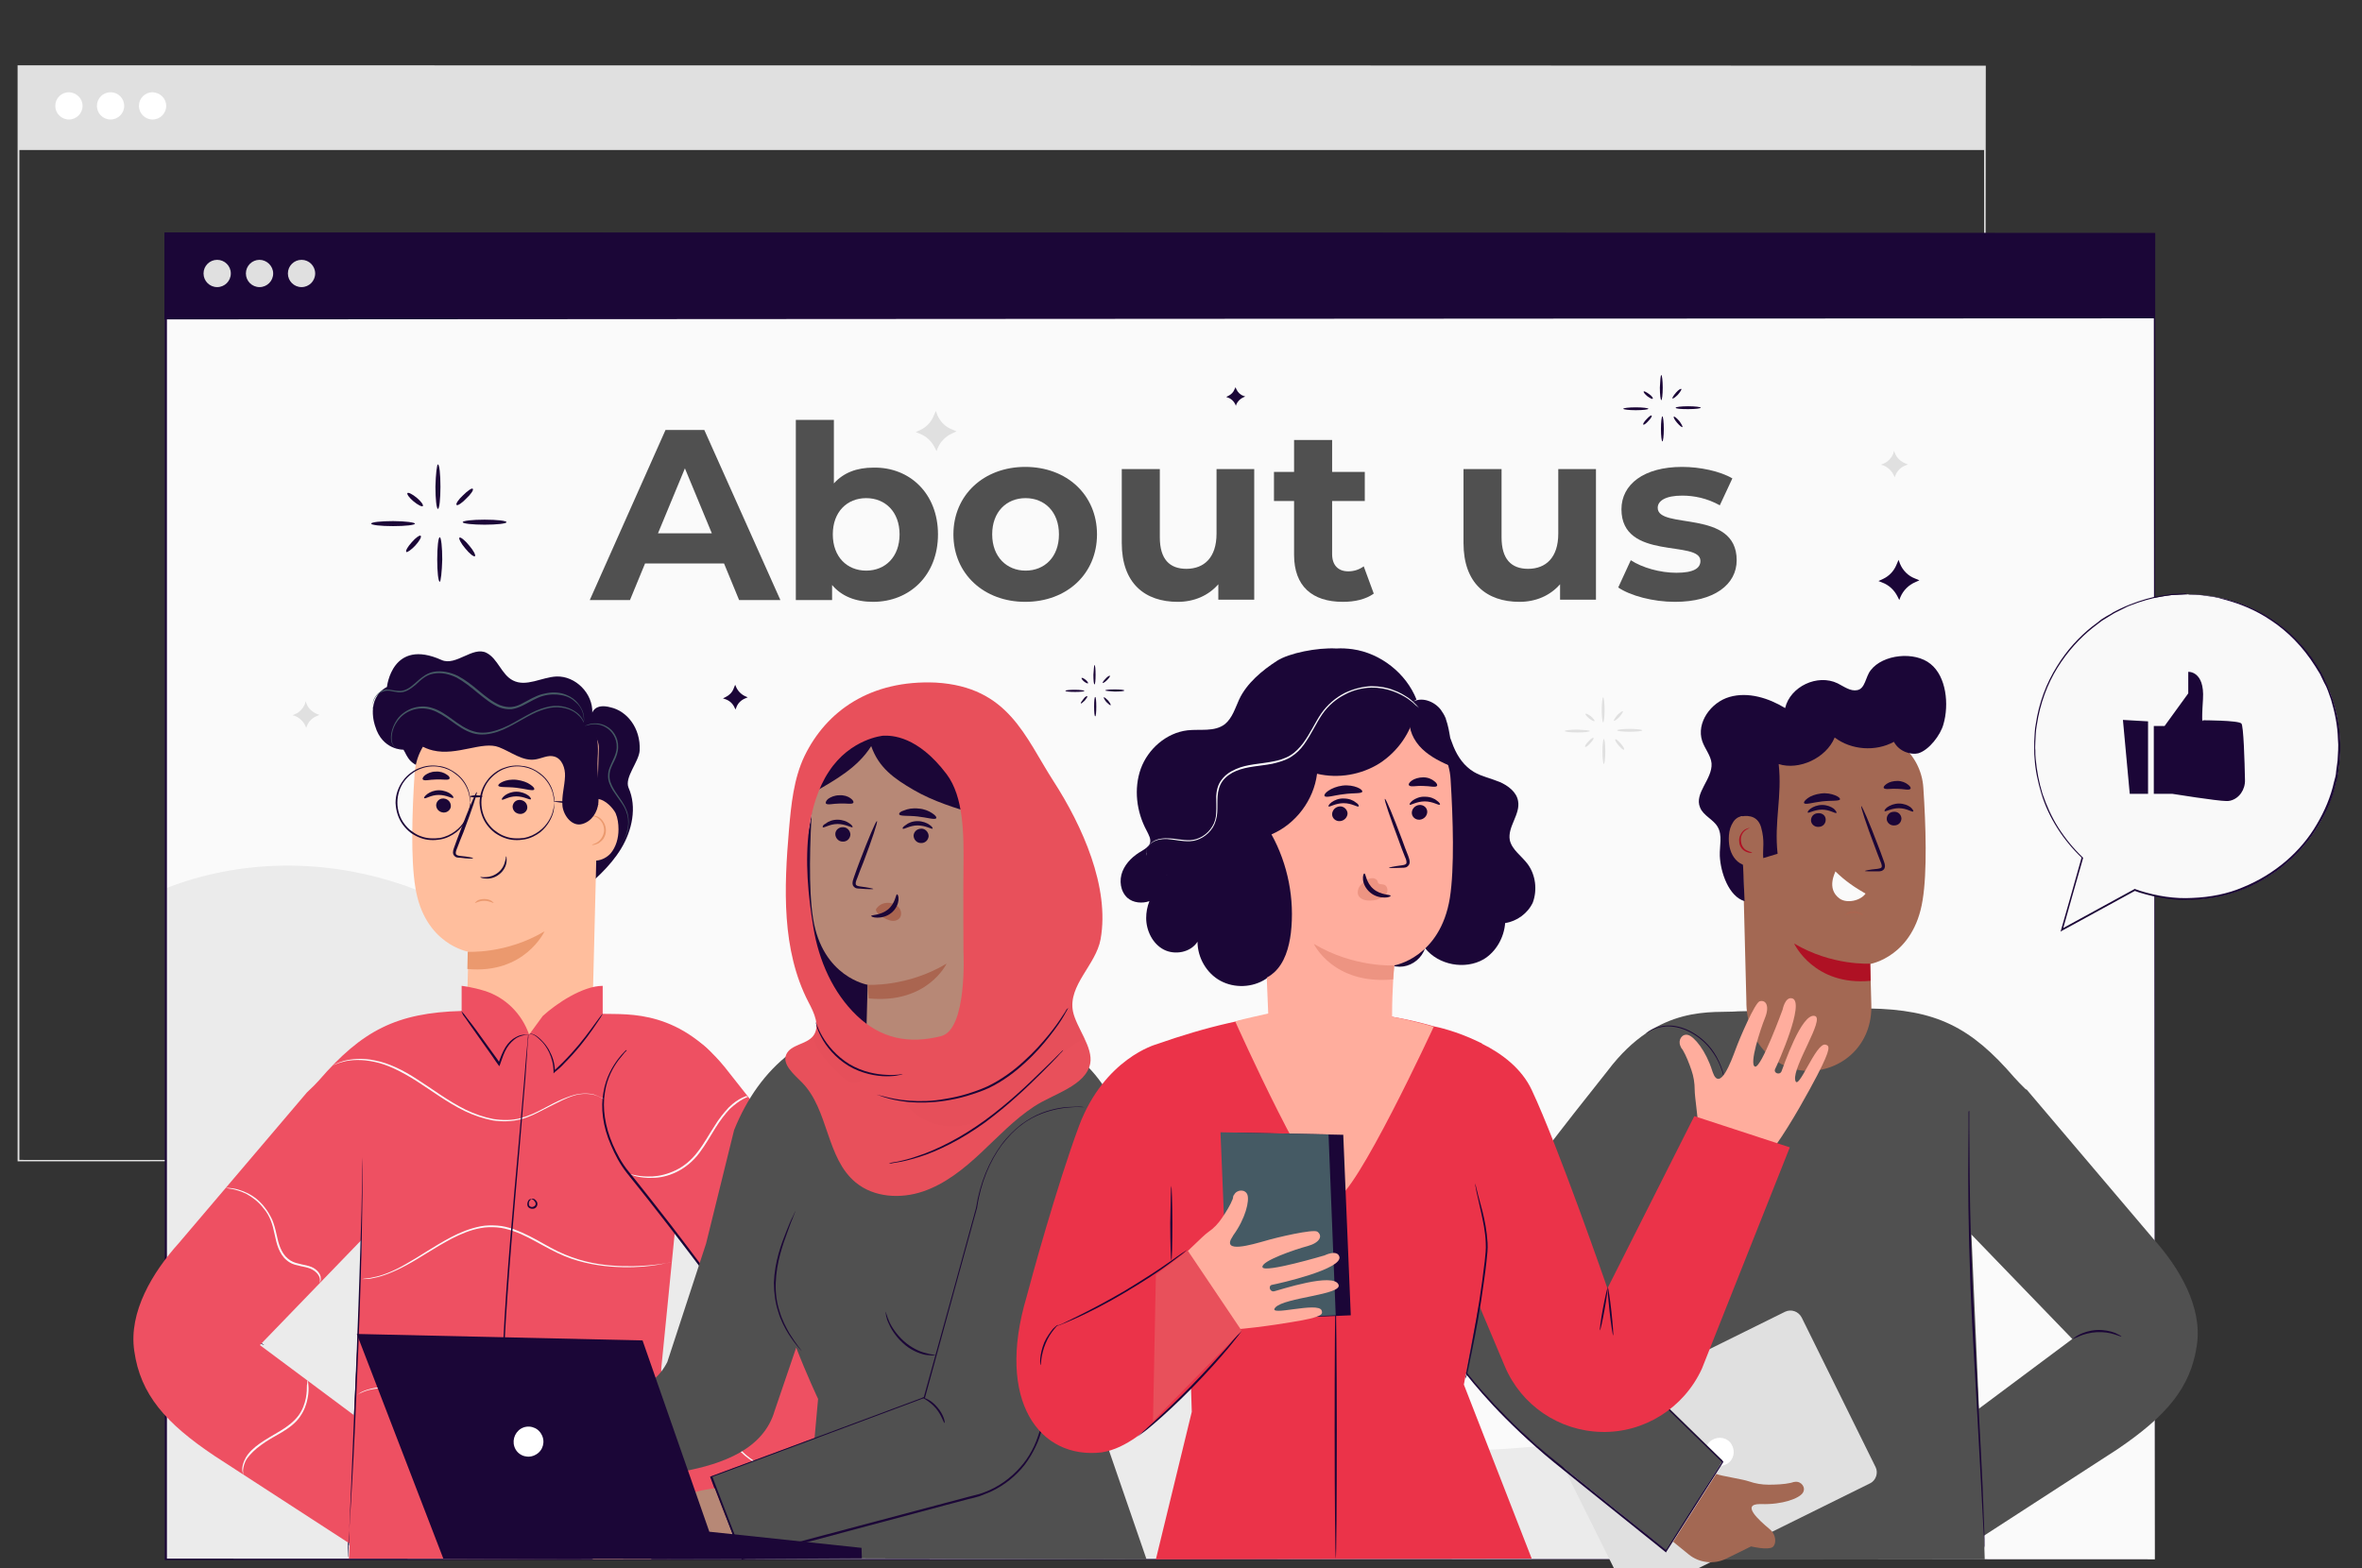 <svg width="658" height="437" viewBox="0 0 658 437" fill="none" xmlns="http://www.w3.org/2000/svg">
<rect x="0" y="0" width="658" height="437" fill="#333333" stroke="none"/>
<g clip-path="url(#clip0_521_2330)">
<path d="M552.9 323.4C552.9 321.8 552.8 205.9 552.7 18.5L552.9 18.7C406.9 18.7 214.8 18.7 5.1 18.8L5.4 18.5C5.4 126.3 5.4 229.4 5.4 323.4L5.2 323.2C325.9 323.3 550.7 323.4 552.9 323.4C550.7 323.4 325.9 323.5 5.1 323.6H4.9V323.4C4.9 229.4 4.9 126.3 4.9 18.5V18.2H5.2C214.9 18.2 407 18.2 553 18.3H553.2V18.5C553 206 552.9 321.8 552.9 323.4Z" fill="#E0E0E0"/>
<path d="M552.9 18.5H5.1V41.8H552.9V18.5Z" fill="#E0E0E0"/>
<path d="M23 29.5C23 31.6 21.3 33.3 19.2 33.3C17.1 33.3 15.4 31.6 15.4 29.5C15.4 27.4 17.1 25.7 19.2 25.7C21.3 25.8 23 27.4 23 29.5Z" fill="white"/>
<path d="M34.6 29.5C34.6 31.6 32.9 33.3 30.8 33.3C28.7 33.3 27 31.6 27 29.5C27 27.4 28.7 25.7 30.8 25.7C32.9 25.7 34.6 27.4 34.6 29.5Z" fill="white"/>
<path d="M46.3 29.5C46.3 31.6 44.6 33.3 42.5 33.3C40.4 33.3 38.7 31.6 38.7 29.5C38.7 27.4 40.4 25.7 42.5 25.7C44.6 25.8 46.3 27.4 46.3 29.5Z" fill="white"/>
<path d="M600.3 65.1H46.2V434.5H600.3V65.1Z" fill="#FAFAFA"/>
<path d="M600.3 65.1H46.2V88.7H600.3V65.1Z" fill="#1B0637"/>
<path d="M600.2 88.7C600.2 88.2 600.2 81.2 600.1 65.1L600.2 65.2C534.6 65.2 311.2 65.3 46.2 65.4L46.5 65.1C46.5 73.2 46.5 81.2 46.5 88.7L46.2 88.4C354.6 88.6 597.4 88.7 600.2 88.7C597.4 88.7 354.5 88.8 46.1 89H45.8V88.7C45.8 81.2 45.8 73.2 45.8 65.1V64.8H46.1C311.1 64.9 534.5 65 600.1 65H600.2V65.1C600.3 81.3 600.2 88.2 600.2 88.7Z" fill="#1B0637"/>
<path d="M64.3 76.2C64.3 78.3 62.6 80 60.5 80C58.4 80 56.7 78.3 56.7 76.2C56.7 74.1 58.4 72.4 60.5 72.4C62.6 72.4 64.3 74.1 64.3 76.2Z" fill="#E0E0E0"/>
<path d="M76.1 76.2C76.1 78.3 74.4 80 72.3 80C70.2 80 68.5 78.3 68.5 76.2C68.5 74.1 70.2 72.4 72.3 72.4C74.3 72.4 76.1 74.1 76.1 76.2Z" fill="#E0E0E0"/>
<path d="M87.8 76.2C87.8 78.3 86.1 80 84 80C81.9 80 80.2 78.3 80.2 76.2C80.2 74.1 81.9 72.4 84 72.4C86.1 72.4 87.8 74.1 87.8 76.2Z" fill="#E0E0E0"/>
<path d="M201.7 157H179.7L175.5 167.2H164.3L185.4 119.8H196.2L217.4 167.2H205.9L201.7 157ZM198.3 148.6L190.8 130.5L183.3 148.6H198.3Z" fill="#505050"/>
<path d="M261.3 148.9C261.3 160.3 253.4 167.7 243.2 167.7C238.3 167.7 234.4 166.1 231.8 163V167.2H221.7V117H232.3V134.7C235 131.7 238.7 130.3 243.3 130.3C253.4 130.1 261.3 137.5 261.3 148.9ZM250.6 148.9C250.6 142.6 246.6 138.8 241.3 138.8C236 138.8 232 142.6 232 148.9C232 155.2 236 159 241.3 159C246.6 159 250.6 155.2 250.6 148.9Z" fill="#505050"/>
<path d="M265.6 148.9C265.6 137.9 274.1 130.1 285.6 130.1C297.2 130.1 305.6 137.9 305.6 148.9C305.6 159.9 297.2 167.7 285.6 167.7C274.1 167.7 265.6 159.9 265.6 148.9ZM295 148.9C295 142.6 291 138.8 285.7 138.8C280.4 138.8 276.4 142.6 276.4 148.9C276.4 155.2 280.5 159 285.7 159C291 159 295 155.2 295 148.9Z" fill="#505050"/>
<path d="M349.4 130.7V167.1H339.4V162.8C336.6 166 332.6 167.7 328.1 167.7C319 167.7 312.5 162.6 312.5 151.3V130.7H323.1V149.7C323.1 155.8 325.8 158.5 330.5 158.5C335.4 158.5 338.9 155.4 338.9 148.7V130.7H349.4Z" fill="#505050"/>
<path d="M382.7 165.4C380.5 167 377.4 167.7 374.1 167.7C365.5 167.7 360.5 163.3 360.5 154.6V139.6H354.9V131.5H360.5V122.6H371.1V131.5H380.2V139.6H371.1V154.4C371.1 157.5 372.8 159.2 375.6 159.2C377.2 159.2 378.7 158.7 379.9 157.8L382.7 165.4Z" fill="#505050"/>
<path d="M444.6 130.7V167.1H434.6V162.8C431.8 166 427.8 167.7 423.3 167.7C414.2 167.7 407.7 162.6 407.7 151.3V130.7H418.3V149.7C418.3 155.8 421 158.5 425.7 158.5C430.6 158.5 434.1 155.4 434.1 148.7V130.7H444.6Z" fill="#505050"/>
<path d="M450.8 163.7L454.3 156.1C457.5 158.2 462.5 159.6 467 159.6C471.9 159.6 473.7 158.3 473.7 156.3C473.7 150.3 451.7 156.4 451.7 141.9C451.7 135 457.9 130.1 468.6 130.1C473.6 130.1 479.2 131.3 482.6 133.3L479.1 140.8C475.5 138.8 471.9 138.1 468.6 138.1C463.9 138.1 461.8 139.6 461.8 141.5C461.8 147.7 483.8 141.7 483.8 156.1C483.8 162.9 477.5 167.7 466.6 167.7C460.5 167.7 454.2 166 450.8 163.7Z" fill="#505050"/>
<path d="M536.3 434.5C514.9 412 483.5 401 452.5 401.3C429.8 401.5 406.2 408.2 385.1 399.9C365.6 392.2 353.2 373.4 338 358.9C314.7 336.7 282.8 323.9 250.6 323.8C228.8 323.7 204.8 328.7 186.8 316.4C174.7 308.1 168.4 293.7 159.9 281.7C134.9 246.5 86.8 231.8 46.5 247.4L46.4 434.4L536.3 434.5Z" fill="#EBEBEB"/>
<path d="M600.2 434.5C600.2 432.8 600.1 290.3 600 65.1L600.2 65.3C447.7 65.3 255 65.3 46.2 65.4L46.5 65.1C46.5 196.6 46.5 321.8 46.5 434.5L46.3 434.3C372.6 434.4 598.1 434.5 600.2 434.5C598.1 434.5 372.5 434.6 46.1 434.7H45.9V434.5C45.9 321.8 45.9 196.7 45.9 65.1V64.8H46.2C255 64.8 447.7 64.8 600.2 64.9H600.4V65.1C600.3 290.3 600.2 432.8 600.2 434.5Z" fill="#1B0637"/>
<path d="M115.6 145.9C115.6 146.3 112.9 146.6 109.5 146.6C106.1 146.6 103.4 146.3 103.4 145.9C103.4 145.5 106.1 145.2 109.5 145.2C112.9 145.2 115.6 145.6 115.6 145.9Z" fill="#1B0637"/>
<path d="M122 129.4C122.4 129.4 122.7 132.2 122.7 135.6C122.7 139 122.4 141.8 122 141.8C121.6 141.8 121.3 139 121.3 135.6C121.4 132.1 121.7 129.4 122 129.4Z" fill="#1B0637"/>
<path d="M128.9 145.5C128.9 145.1 131.6 144.8 135 144.8C138.4 144.8 141.1 145.1 141.1 145.5C141.1 145.9 138.4 146.2 135 146.2C131.7 146.2 128.9 145.9 128.9 145.5Z" fill="#1B0637"/>
<path d="M122.5 162.1C122.1 162.1 121.8 159.3 121.8 155.9C121.8 152.5 122.1 149.7 122.5 149.7C122.9 149.7 123.2 152.5 123.2 155.9C123.1 159.3 122.8 162.1 122.5 162.1Z" fill="#1B0637"/>
<path d="M132.3 155C132 155.2 130.8 154.3 129.6 152.8C128.4 151.4 127.7 150 128 149.8C128.3 149.6 129.5 150.5 130.7 152C131.9 153.4 132.6 154.7 132.3 155Z" fill="#1B0637"/>
<path d="M131.7 136.2C132 136.5 131.2 137.7 129.9 138.9C128.7 140.2 127.4 141 127.2 140.7C126.9 140.4 127.7 139.2 129 138C130.3 136.7 131.5 135.9 131.7 136.2Z" fill="#1B0637"/>
<path d="M117.8 141C117.6 141.3 116.4 140.7 115.2 139.7C114 138.7 113.3 137.7 113.5 137.4C113.7 137.1 114.9 137.7 116.1 138.7C117.3 139.7 118 140.7 117.8 141Z" fill="#1B0637"/>
<path d="M117.2 149.3C117.5 149.6 116.8 150.8 115.7 152C114.6 153.2 113.4 154 113.2 153.8C112.9 153.5 113.6 152.3 114.7 151.1C115.8 149.8 117 149 117.2 149.3Z" fill="#1B0637"/>
<path d="M459.2 113.9C459.2 114.1 457.7 114.3 455.7 114.3C453.8 114.3 452.2 114.1 452.2 113.9C452.2 113.7 453.7 113.5 455.7 113.5C457.6 113.5 459.2 113.7 459.2 113.9Z" fill="#1B0637"/>
<path d="M462.8 104.5C463 104.5 463.2 106.1 463.2 108C463.2 109.9 463 111.5 462.8 111.5C462.6 111.5 462.4 109.9 462.4 108C462.5 106 462.6 104.5 462.8 104.5Z" fill="#1B0637"/>
<path d="M466.8 113.6C466.8 113.4 468.3 113.2 470.3 113.2C472.2 113.2 473.8 113.4 473.8 113.6C473.8 113.8 472.3 114 470.3 114C468.3 114 466.8 113.9 466.8 113.6Z" fill="#1B0637"/>
<path d="M463.1 123C462.9 123 462.7 121.4 462.7 119.5C462.7 117.6 462.9 116 463.1 116C463.3 116 463.5 117.6 463.5 119.5C463.5 121.5 463.3 123 463.1 123Z" fill="#1B0637"/>
<path d="M468.7 119C468.5 119.1 467.9 118.6 467.2 117.8C466.5 117 466.1 116.2 466.3 116.1C466.5 116 467.1 116.5 467.8 117.3C468.4 118.1 468.8 118.9 468.7 119Z" fill="#1B0637"/>
<path d="M468.4 108.4C468.5 108.5 468.1 109.2 467.4 110C466.7 110.7 466 111.2 465.9 111C465.8 110.9 466.2 110.2 466.9 109.4C467.5 108.7 468.2 108.2 468.4 108.4Z" fill="#1B0637"/>
<path d="M460.4 111.1C460.3 111.3 459.6 110.9 458.9 110.4C458.2 109.8 457.8 109.3 457.9 109.1C458 108.9 458.7 109.3 459.4 109.8C460.1 110.3 460.6 110.9 460.4 111.1Z" fill="#1B0637"/>
<path d="M460.1 115.8C460.3 115.9 459.9 116.6 459.2 117.3C458.6 118 457.9 118.5 457.8 118.3C457.6 118.2 458 117.5 458.7 116.8C459.3 116.1 460 115.6 460.1 115.8Z" fill="#1B0637"/>
<path d="M302.1 192.5C302.1 192.7 300.9 192.8 299.5 192.8C298 192.8 296.8 192.7 296.8 192.5C296.8 192.3 298 192.2 299.5 192.2C300.9 192.2 302.1 192.4 302.1 192.5Z" fill="#1B0637"/>
<path d="M304.9 185.3C305.1 185.3 305.2 186.5 305.2 188C305.2 189.5 305.1 190.7 304.9 190.7C304.7 190.7 304.6 189.5 304.6 188C304.7 186.5 304.8 185.3 304.9 185.3Z" fill="#1B0637"/>
<path d="M307.9 192.4C307.9 192.2 309.1 192.1 310.5 192.1C312 192.1 313.2 192.2 313.2 192.4C313.2 192.6 312 192.7 310.5 192.7C309.1 192.6 307.9 192.5 307.9 192.4Z" fill="#1B0637"/>
<path d="M305.1 199.6C304.9 199.6 304.8 198.4 304.8 196.9C304.8 195.4 304.9 194.2 305.1 194.2C305.3 194.2 305.4 195.4 305.4 196.9C305.4 198.4 305.3 199.6 305.1 199.6Z" fill="#1B0637"/>
<path d="M309.4 196.5C309.3 196.6 308.8 196.2 308.2 195.6C307.7 195 307.4 194.4 307.5 194.3C307.6 194.2 308.1 194.6 308.7 195.2C309.2 195.8 309.5 196.4 309.4 196.5Z" fill="#1B0637"/>
<path d="M309.2 188.3C309.3 188.4 309 188.9 308.4 189.5C307.9 190 307.3 190.4 307.2 190.3C307.1 190.2 307.4 189.7 308 189.1C308.5 188.5 309.1 188.2 309.2 188.3Z" fill="#1B0637"/>
<path d="M303.1 190.4C303 190.5 302.5 190.3 302 189.9C301.5 189.5 301.2 189 301.3 188.9C301.4 188.8 301.9 189 302.4 189.4C302.9 189.8 303.2 190.3 303.1 190.4Z" fill="#1B0637"/>
<path d="M302.9 194C303 194.1 302.7 194.6 302.2 195.2C301.7 195.7 301.2 196.1 301.1 196C301 195.9 301.3 195.4 301.8 194.8C302.2 194.2 302.7 193.9 302.9 194Z" fill="#1B0637"/>
<path d="M442.9 203.7C442.9 203.9 441.4 204.1 439.4 204.1C437.5 204.1 435.9 203.9 435.9 203.7C435.9 203.5 437.4 203.3 439.4 203.3C441.4 203.4 442.9 203.5 442.9 203.7Z" fill="#E0E0E0"/>
<path d="M446.6 194.3C446.8 194.3 447 195.9 447 197.8C447 199.7 446.8 201.3 446.6 201.3C446.4 201.3 446.2 199.7 446.2 197.8C446.2 195.9 446.4 194.3 446.6 194.3Z" fill="#E0E0E0"/>
<path d="M450.5 203.5C450.5 203.3 452 203.1 454 203.1C455.9 203.1 457.5 203.3 457.5 203.5C457.5 203.7 456 203.9 454 203.9C452 203.9 450.5 203.7 450.5 203.5Z" fill="#E0E0E0"/>
<path d="M446.8 212.9C446.6 212.9 446.4 211.3 446.4 209.4C446.4 207.5 446.6 205.9 446.8 205.9C447 205.9 447.2 207.5 447.2 209.4C447.2 211.3 447 212.9 446.8 212.9Z" fill="#E0E0E0"/>
<path d="M452.4 208.9C452.2 209 451.6 208.5 450.9 207.7C450.2 206.9 449.8 206.1 450 206C450.2 205.9 450.8 206.4 451.5 207.2C452.2 208 452.6 208.7 452.4 208.9Z" fill="#E0E0E0"/>
<path d="M452.1 198.2C452.2 198.3 451.8 199 451.1 199.8C450.4 200.5 449.7 201 449.6 200.8C449.5 200.7 449.9 200 450.6 199.2C451.3 198.5 451.9 198.1 452.1 198.2Z" fill="#E0E0E0"/>
<path d="M444.2 200.9C444.1 201.1 443.4 200.7 442.7 200.2C442 199.6 441.6 199.1 441.7 198.9C441.8 198.7 442.5 199.1 443.2 199.6C443.9 200.2 444.3 200.8 444.2 200.9Z" fill="#E0E0E0"/>
<path d="M443.9 205.6C444.1 205.7 443.7 206.4 443 207.1C442.4 207.8 441.7 208.3 441.6 208.1C441.4 208 441.8 207.3 442.5 206.6C443.1 205.9 443.7 205.5 443.9 205.6Z" fill="#E0E0E0"/>
<path d="M260.7 114.5L261.1 115.6C261.9 117.5 263.4 119 265.3 119.7L266.5 120.2L265.4 120.7C263.5 121.5 262 123 261.2 124.9L260.9 125.7L260.4 124.7C259.5 122.9 258 121.5 256.1 120.8L255.1 120.4L256.4 119.8C258.1 119 259.4 117.6 260.1 115.9L260.7 114.5Z" fill="#E0E0E0"/>
<path d="M85.1 195.4L85.4 196.1C85.9 197.4 86.9 198.3 88.2 198.9L89 199.2L88.3 199.5C87 200 86 201 85.5 202.3L85.3 202.8L85 202.1C84.4 200.9 83.4 200 82.2 199.5L81.5 199.3L82.4 198.9C83.5 198.4 84.4 197.4 84.9 196.3L85.1 195.4Z" fill="#E0E0E0"/>
<path d="M527.6 125.6L527.9 126.3C528.4 127.6 529.4 128.5 530.7 129.1L531.5 129.4L530.8 129.7C529.5 130.2 528.5 131.2 528 132.5L527.8 133L527.5 132.3C526.9 131.1 525.9 130.2 524.7 129.7L524 129.5L524.9 129.1C526 128.6 526.9 127.6 527.4 126.5L527.6 125.6Z" fill="#E0E0E0"/>
<path d="M528.9 156L529.3 157.1C530.1 159 531.6 160.5 533.5 161.2L534.7 161.7L533.6 162.2C531.7 163 530.2 164.5 529.4 166.4L529.1 167.2L528.6 166.2C527.7 164.4 526.2 163 524.3 162.3L523.3 161.9L524.6 161.3C526.3 160.5 527.6 159.1 528.3 157.4L528.9 156Z" fill="#1B0637"/>
<path d="M344.2 107.9L344.4 108.4C344.8 109.3 345.5 110 346.4 110.3L346.9 110.5L346.4 110.7C345.5 111.1 344.8 111.8 344.4 112.7L344.3 113.1L344.1 112.6C343.7 111.8 343 111.1 342.1 110.8L341.6 110.6L342.2 110.3C343 109.9 343.6 109.3 343.9 108.5L344.2 107.9Z" fill="#1B0637"/>
<path d="M204.8 190.8L205.1 191.5C205.6 192.6 206.5 193.5 207.6 194L208.3 194.3L207.6 194.6C206.4 195.1 205.5 196 205.1 197.2L204.9 197.7L204.6 197.1C204.1 196 203.2 195.2 202 194.8L201.4 194.6L202.2 194.2C203.2 193.7 204 192.9 204.4 191.8L204.8 190.8Z" fill="#1B0637"/>
<path d="M609.3 165.6C585.8 165.6 566.8 184.6 566.8 208.1C566.8 220.3 571.9 231.3 580.2 239L574.5 259.1L594.8 248C599.3 249.7 604.2 250.6 609.4 250.6C632.9 250.6 651.9 231.6 651.9 208.1C651.8 184.6 632.8 165.6 609.3 165.6Z" fill="#F9F9F9"/>
<path d="M609.3 165.6C609.3 165.6 609.6 165.6 610.1 165.6C610.6 165.6 611.4 165.6 612.3 165.7C612.8 165.7 613.3 165.7 613.9 165.8C614.5 165.9 615.2 166 615.9 166.1C616.6 166.2 617.4 166.3 618.2 166.5C619 166.7 619.9 166.9 620.8 167.1C624.4 168.1 628.7 169.7 633.1 172.7C637.5 175.6 642 179.9 645.5 185.5C645.9 186.2 646.4 186.9 646.8 187.7C647.2 188.5 647.6 189.2 647.9 190C648.7 191.5 649.2 193.3 649.9 195C650.9 198.5 651.8 202.2 651.9 206.1C652.1 208.1 651.9 210.1 651.8 212.1C651.7 213.1 651.5 214.1 651.4 215.1C651.3 215.6 651.2 216.1 651.2 216.6C651.1 217.1 650.9 217.6 650.8 218.1C649.9 222.2 648.2 226.2 645.9 230C641.4 237.6 634.1 244.1 625.2 247.7C620.8 249.5 615.9 250.5 610.9 250.7C605.9 251 600.9 250.2 596 248.7C595.5 248.5 595.1 248.4 594.6 248.2H594.8C587.9 252 581.1 255.7 574.5 259.3L574 259.6L574.2 259C576.2 252.1 578.1 245.3 579.9 238.9L580 239.1C577.3 236.5 575 233.7 573.1 230.7C571.2 227.7 569.7 224.5 568.7 221.2C567.7 217.9 567 214.6 566.8 211.4C566.7 210.6 566.7 209.8 566.7 209C566.7 208.2 566.7 207.4 566.7 206.6C566.8 205 566.8 203.4 567.1 201.9C568 195.8 570.1 190.3 573 185.7C575.8 181.1 579.3 177.4 582.8 174.6C583.7 173.9 584.6 173.3 585.4 172.6C586.3 172 587.2 171.5 588.1 171C588.9 170.4 589.8 170.1 590.7 169.6C591.6 169.2 592.4 168.8 593.2 168.5C596.5 167.2 599.4 166.4 601.8 166C603 165.8 604.1 165.7 605 165.5C605.9 165.5 606.7 165.4 607.4 165.4C608 165.4 608.5 165.4 608.8 165.3C609.2 165.6 609.3 165.6 609.3 165.6C609.3 165.6 609.1 165.6 608.8 165.6C608.5 165.6 608 165.7 607.4 165.7C606.8 165.7 606 165.8 605 165.8C604.1 165.9 603 166.1 601.8 166.3C599.4 166.7 596.5 167.5 593.2 168.8C592.4 169.1 591.6 169.6 590.7 170C589.9 170.4 589 170.8 588.1 171.4C587.2 171.9 586.4 172.5 585.5 173C584.7 173.6 583.8 174.3 582.9 175C579.4 177.8 576 181.5 573.2 186C570.4 190.5 568.3 196 567.4 202.1C567.1 203.6 567.1 205.2 567 206.7C567 207.5 566.9 208.3 567 209.1C567 209.9 567 210.7 567.1 211.5C567.4 214.7 568 218 569 221.2C570.1 224.4 571.5 227.6 573.4 230.6C575.3 233.6 577.6 236.4 580.2 238.9L580.3 239V239.1C578.5 245.5 576.5 252.3 574.6 259.2L574.2 258.9C580.8 255.3 587.6 251.6 594.5 247.8L594.6 247.7H594.7C595.2 247.9 595.6 248 596.1 248.2C600.9 249.7 605.9 250.5 610.8 250.2C615.7 250 620.5 249.1 624.9 247.2C633.7 243.6 641 237.3 645.4 229.7C647.6 226 649.3 222 650.2 217.9C650.3 217.4 650.5 216.9 650.6 216.4C650.7 215.9 650.8 215.4 650.8 214.9C650.9 213.9 651.1 212.9 651.2 211.9C651.3 209.9 651.5 207.9 651.3 206C651.2 202.1 650.4 198.4 649.4 195C648.8 193.3 648.3 191.6 647.4 190.1C647 189.3 646.7 188.6 646.3 187.8C645.9 187.1 645.4 186.4 645 185.7C641.5 180.1 637.1 175.8 632.7 172.9C628.3 169.9 624 168.3 620.5 167.3C619.6 167.1 618.8 166.8 618 166.6C617.2 166.4 616.4 166.3 615.7 166.2C615 166.1 614.3 166 613.7 165.9C613.1 165.8 612.6 165.8 612.1 165.8C611.1 165.7 610.4 165.7 609.9 165.7C609.6 165.6 609.3 165.6 609.3 165.6Z" fill="#1B0637"/>
<path d="M600 202.3H603L609.6 193.2V187.2C609.6 187.2 614.2 186.9 613.7 194.8C613.2 202.7 613.7 200.7 613.7 200.7C613.7 200.7 623.6 200.7 624.4 201.6C625 202.2 625.3 212 625.4 217.3C625.5 220 623.8 222.5 621.3 223.1C620.9 223.2 620.6 223.2 620.2 223.2C617.7 223.2 605.2 221.2 605.2 221.2H600V202.3Z" fill="#1B0637"/>
<path d="M591.4 200.6L593.3 221.2H598.4V201L591.4 200.6Z" fill="#1B0637"/>
<path d="M178.2 209.1C178 212.3 173.9 216.6 175.1 219.5C177.5 224.9 176.1 231.4 173 236.5C169.9 241.6 165.3 245.5 160.8 249.3C161 241.4 160.3 233.5 158.7 225.8C158.2 223.4 157.4 220.7 155.2 219.6C152.3 218.2 148.7 220.2 145.8 219C142.7 217.6 142 213.4 139.4 211.2C137 209.2 133.5 209.5 130.6 210.4C127.7 211.4 125 213 122 213.7C119 214.4 115.4 213.8 113.7 211.2C112.7 209.6 113.4 210.6 112.4 208.9C112.4 208.9 106.5 209.1 104.5 202.3C104.5 202.3 101.7 194.7 107.8 191.4C107.8 191.4 109.2 177.7 123 183.9C127 185.7 131.7 180 135.5 181.9C138.7 183.5 139.7 188 142.9 189.6C146.6 191.5 150.9 188.7 155 188.5C160.3 188.3 165.2 193.2 165 198.6C165 198.6 165.7 195.9 170.1 197.1C174.6 198.1 178.5 202.8 178.2 209.1Z" fill="#1B0637"/>
<path d="M172.3 231.1C172.3 229.6 172.1 228 171.5 226.6C170.9 225.4 168.8 222.8 166.4 222.6L166.8 208.5C166.9 205.6 164.7 203.1 161.8 202.8L134.1 199.9C124.6 198.9 116.1 206 115.5 215.6C114.8 226.2 114.4 239.3 115.7 247.2C118.2 263.2 130.5 265.2 130.5 265.2L130.2 276.4C129.7 288.3 138.6 295.5 147.8 295.5C157.1 295.5 165.5 287.6 165.2 275.8L166.1 239.8C167.6 239.7 169.1 238.9 170.1 237.8C171.6 236 172.3 233.6 172.3 231.1Z" fill="#FFBE9D"/>
<path d="M121.5 224.3C121.5 225.4 122.3 226.3 123.5 226.4C124.6 226.5 125.6 225.6 125.6 224.6C125.6 223.5 124.8 222.6 123.6 222.5C122.5 222.4 121.6 223.2 121.5 224.3Z" fill="#1B0637"/>
<path d="M118.2 222.4C118.5 222.7 120 221.5 122.2 221.5C124.4 221.5 126 222.6 126.3 222.3C126.4 222.2 126.2 221.7 125.5 221.2C124.8 220.7 123.6 220.2 122.3 220.2C120.9 220.2 119.8 220.7 119.1 221.2C118.3 221.8 118 222.3 118.2 222.4Z" fill="#1B0637"/>
<path d="M142.8 224.7C142.8 225.8 143.6 226.7 144.8 226.8C145.9 226.9 146.9 226 146.9 225C146.9 223.9 146.1 223 144.9 222.9C143.8 222.8 142.9 223.6 142.8 224.7Z" fill="#1B0637"/>
<path d="M139.8 222.8C140.1 223.1 141.6 221.9 143.8 221.9C146 221.9 147.6 223 147.9 222.7C148 222.6 147.8 222.1 147.1 221.6C146.4 221.1 145.2 220.6 143.9 220.6C142.5 220.6 141.4 221.1 140.7 221.6C139.9 222.2 139.7 222.7 139.8 222.8Z" fill="#1B0637"/>
<path d="M131.8 239.1C131.8 239 130.4 238.7 128.2 238.5C127.6 238.4 127.1 238.3 127 237.9C126.9 237.5 127.1 236.9 127.4 236.2C127.9 234.8 128.5 233.4 129.1 231.9C131.4 225.8 133.1 220.8 132.8 220.7C132.6 220.6 130.5 225.5 128.2 231.6C127.6 233.1 127.1 234.5 126.6 235.9C126.4 236.5 126 237.3 126.3 238.1C126.5 238.5 126.9 238.8 127.2 238.9C127.6 239 127.9 239 128.2 239C130.4 239.3 131.8 239.3 131.8 239.1Z" fill="#1B0637"/>
<path d="M130.3 265.2C130.3 265.2 141 265.9 151.7 259.5C151.7 259.5 146.2 271.5 130.2 270L130.3 265.2Z" fill="#EB996E"/>
<path d="M138.8 218.9C139 219.5 141.2 219.2 143.8 219.5C146.4 219.8 148.5 220.5 148.8 220C149 219.7 148.6 219.2 147.7 218.6C146.9 218 145.5 217.5 144 217.3C142.4 217.1 141 217.4 140.1 217.8C139.2 218.2 138.8 218.6 138.8 218.9Z" fill="#1B0637"/>
<path d="M117.8 217.2C118.2 217.7 119.7 217.2 121.5 217.2C123.3 217.1 124.9 217.5 125.2 217C125.4 216.7 125.1 216.2 124.4 215.8C123.7 215.3 122.6 214.9 121.4 215C120.1 215 119.1 215.5 118.4 216C117.8 216.5 117.6 217 117.8 217.2Z" fill="#1B0637"/>
<path d="M132.3 251.6C132.3 251.6 132.5 251.3 132.9 251C133.3 250.7 134.1 250.5 134.9 250.5C135.7 250.5 136.4 250.7 136.9 251C137.3 251.3 137.5 251.5 137.5 251.6C137.4 251.7 136.4 251 134.9 251C133.4 251 132.4 251.7 132.3 251.6Z" fill="#EB996E"/>
<path d="M164.9 235.4C164.9 235.3 165.6 235.2 166.4 234.7C167.2 234.2 168.2 233 168.3 231.4C168.3 229.8 167.5 228.6 166.6 228C165.8 227.4 165.1 227.5 165.1 227.4C165.1 227.3 165.8 227.1 166.8 227.7C167.8 228.3 168.8 229.7 168.8 231.4C168.8 232.3 168.5 233.1 168.1 233.7C167.7 234.3 167.1 234.7 166.7 235C165.6 235.5 164.9 235.5 164.9 235.4Z" fill="#EB996E"/>
<path d="M112.3 196.1C109.7 203 115.8 208 120.6 209.1C127.3 210.7 134.4 206.4 139 208.2C142.4 209.5 145.6 212.2 149.2 211.6C151 211.3 152.7 210.3 154.4 210.8C156.6 211.4 157.5 214.1 157.4 216.3C157.3 219.1 156.4 221.9 156.7 224.7C157.1 227.5 159.5 230.4 162.2 229.6C164.8 228.9 166.5 226.3 166.7 223.6C167 219.8 166.3 215.2 166.5 211.3C166.7 207.9 166.7 204.2 164.5 201.5C162.3 198.9 158.6 198.2 155.2 197.7C140.9 195.7 126.5 195 112 195.4" fill="#1B0637"/>
<path d="M103.9 197.5C103.9 197.5 103.8 197.3 103.8 196.8C103.8 196.3 103.8 195.6 104.2 194.7C104.6 193.9 105.4 192.9 106.6 192.4C107.2 192.1 108 192.1 108.7 192.2C109.4 192.3 110.2 192.5 111 192.5C111.8 192.6 112.6 192.4 113.4 192C114.2 191.6 114.9 191 115.6 190.4C116.3 189.8 117 189.1 117.9 188.5C118.7 187.9 119.7 187.4 120.8 187.2C123 186.8 125.4 187.3 127.5 188.3C129.6 189.4 131.5 190.9 133.4 192.5C135.3 194.1 137.2 195.6 139.3 196.5C140.4 196.9 141.5 197.1 142.5 197C143.6 196.9 144.6 196.5 145.5 196C147.4 195 149.2 193.9 151.1 193.4C153 192.9 154.8 192.8 156.5 193.2C158.1 193.6 159.5 194.4 160.4 195.3C161.3 196.2 161.9 197.2 162.3 198.1C162.6 199 162.7 199.7 162.7 200.2C162.7 200.4 162.7 200.6 162.7 200.7C162.7 200.8 162.7 200.9 162.7 200.9C162.6 200.9 162.8 199.9 162.2 198.2C161.9 197.4 161.3 196.4 160.3 195.6C159.4 194.7 158.1 194 156.5 193.7C154.9 193.4 153.1 193.4 151.3 193.9C149.5 194.4 147.8 195.5 145.8 196.5C144.8 197 143.8 197.4 142.6 197.6C141.4 197.7 140.2 197.5 139.1 197.1C136.9 196.2 135 194.6 133 193C131.1 191.4 129.2 189.9 127.2 188.8C125.1 187.8 122.9 187.3 120.8 187.7C118.7 188 117.2 189.5 115.8 190.8C115.1 191.4 114.3 192 113.5 192.4C112.7 192.8 111.8 193 110.9 192.9C110.1 192.8 109.3 192.6 108.6 192.5C107.9 192.4 107.2 192.5 106.6 192.7C105.4 193.1 104.7 194 104.3 194.8C103.9 195.6 103.8 196.3 103.8 196.8C103.9 197.3 104 197.5 103.9 197.5Z" fill="#455A64"/>
<path d="M111.7 208.7C111.7 208.7 111.5 208.8 111 208.7C110.5 208.6 109.9 208.3 109.4 207.5C108.9 206.7 108.8 205.6 109 204.4C109.2 203.2 109.7 201.8 110.6 200.5C111.5 199.2 112.9 198.1 114.7 197.4C116.4 196.8 118.5 196.6 120.5 197.3C122.5 197.9 124.3 199.2 126.1 200.5C127.9 201.8 129.8 203.2 132 203.8C134.2 204.5 136.5 204.1 138.6 203.4C140.7 202.7 142.6 201.7 144.3 200.7C146.1 199.7 147.8 198.7 149.4 198C151.1 197.3 152.8 196.8 154.3 196.7C157.5 196.5 159.9 197.8 161.2 199C161.8 199.6 162.2 200.2 162.4 200.6C162.6 201 162.7 201.2 162.6 201.3C162.5 201.3 162.3 200.3 161 199.2C159.8 198 157.4 196.9 154.3 197.1C152.8 197.2 151.2 197.7 149.5 198.4C147.9 199.1 146.2 200.1 144.4 201.1C142.6 202.1 140.7 203.2 138.6 203.9C136.5 204.6 134 205 131.7 204.3C129.4 203.6 127.5 202.2 125.7 200.9C123.9 199.6 122.1 198.4 120.2 197.8C118.3 197.2 116.3 197.3 114.7 197.9C113 198.5 111.7 199.6 110.8 200.8C109.9 202 109.4 203.3 109.2 204.5C109 205.7 109.1 206.8 109.5 207.5C109.9 208.2 110.5 208.6 111 208.7C111.4 208.7 111.6 208.6 111.7 208.7Z" fill="#455A64"/>
<path d="M172.9 235.3C172.9 235.3 173.3 234.8 173.8 233.9C174.3 233 174.9 231.5 175 229.6C175 228.7 175 227.6 174.6 226.6C174.3 225.5 173.7 224.5 173 223.5C172.3 222.5 171.5 221.4 170.7 220.2C170 219 169.3 217.6 169.4 216C169.4 214.4 170.2 213.1 170.7 211.9C171.3 210.7 171.8 209.4 171.8 208.2C171.9 205.7 170.4 203.6 168.8 202.7C167.2 201.7 165.5 201.7 164.5 201.9C163.4 202.1 162.9 202.3 162.9 202.3C162.9 202.3 163 202.2 163.3 202.1C163.6 202 164 201.8 164.5 201.7C165.5 201.5 167.3 201.4 169 202.4C170.7 203.3 172.3 205.5 172.2 208.2C172.2 209.5 171.7 210.9 171.1 212.1C170.5 213.3 169.8 214.6 169.8 216C169.7 217.4 170.3 218.7 171 219.9C171.7 221.1 172.5 222.1 173.2 223.2C173.9 224.3 174.5 225.4 174.8 226.5C175.1 227.6 175.2 228.7 175.1 229.7C175 231.7 174.3 233.2 173.7 234.1C173.4 234.6 173.1 234.9 173 235.1C173 235.2 172.9 235.3 172.9 235.3Z" fill="#455A64"/>
<path d="M131 223.6C130.9 223.6 131 222.7 130.6 221.1C130.2 219.6 129.2 217.3 126.8 215.6C125.7 214.7 124.2 214 122.5 213.7C120.8 213.4 119 213.5 117.2 214.2C116.3 214.5 115.5 215 114.7 215.6C113.9 216.2 113.2 216.9 112.6 217.7C111.4 219.3 110.7 221.5 110.7 223.6C110.7 225.8 111.4 227.9 112.6 229.5C113.2 230.3 113.9 231.1 114.7 231.6C115.5 232.2 116.3 232.7 117.2 233C119 233.7 120.8 233.7 122.5 233.5C124.2 233.2 125.6 232.5 126.8 231.6C129.1 229.9 130.2 227.6 130.6 226.1C130.9 224.6 130.9 223.6 131 223.6C131 223.6 131.1 224.5 130.8 226.1C130.4 227.7 129.4 230 127.1 231.9C125.9 232.8 124.4 233.6 122.7 233.9C121 234.2 119 234.2 117.2 233.5C116.3 233.2 115.4 232.7 114.5 232.1C113.7 231.5 112.9 230.7 112.3 229.9C111 228.2 110.3 226 110.2 223.7C110.2 221.4 111 219.2 112.3 217.5C112.9 216.6 113.7 215.9 114.5 215.3C115.3 214.7 116.2 214.2 117.2 213.9C119.1 213.2 121 213.2 122.7 213.5C124.4 213.8 125.9 214.6 127.1 215.5C129.5 217.3 130.5 219.7 130.8 221.3C131.1 222.7 131 223.6 131 223.6Z" fill="#1B0637"/>
<path d="M154.4 223.6C154.3 223.6 154.4 222.7 154 221.1C153.6 219.6 152.6 217.3 150.2 215.6C149.1 214.7 147.6 214 145.9 213.7C144.2 213.4 142.4 213.5 140.6 214.2C139.7 214.5 138.9 215 138.1 215.6C137.3 216.2 136.6 216.9 136 217.7C134.8 219.3 134.1 221.5 134.1 223.6C134.1 225.8 134.8 227.9 136 229.5C136.6 230.3 137.3 231.1 138.1 231.6C138.9 232.2 139.7 232.7 140.6 233C142.4 233.7 144.2 233.7 145.9 233.5C147.6 233.2 149 232.5 150.2 231.6C152.5 229.9 153.6 227.6 154 226.1C154.4 224.6 154.4 223.6 154.4 223.6C154.4 223.6 154.5 224.5 154.2 226.1C153.8 227.7 152.8 230 150.5 231.9C149.3 232.8 147.8 233.6 146.1 233.9C144.4 234.2 142.4 234.2 140.6 233.5C139.7 233.2 138.8 232.7 137.9 232.1C137.1 231.5 136.3 230.7 135.7 229.9C134.4 228.2 133.7 226 133.6 223.7C133.6 221.4 134.4 219.2 135.7 217.5C136.3 216.6 137.1 215.9 137.9 215.3C138.7 214.7 139.6 214.2 140.6 213.9C142.5 213.2 144.4 213.2 146.1 213.5C147.8 213.8 149.3 214.6 150.5 215.5C152.9 217.3 153.9 219.7 154.2 221.3C154.6 222.7 154.4 223.6 154.4 223.6Z" fill="#1B0637"/>
<path d="M134.4 221.9C134.5 222 134.4 222 134.4 221.9V221.8V222C134.1 222.1 133.5 222.2 132.7 222.2C131.7 222.2 130.9 222.1 130.9 221.9C130.9 221.8 131.7 221.6 132.7 221.6C133.5 221.6 134.1 221.7 134.4 221.8V222V221.9C134.4 221.8 134.5 221.9 134.4 221.9Z" fill="#1B0637"/>
<path d="M166.8 224.2C166.8 224.3 164 224.3 160.5 224C157 223.8 154.2 223.4 154.2 223.3C154.2 223.2 157 223.2 160.5 223.5C164 223.7 166.8 224 166.8 224.2Z" fill="#1B0637"/>
<path d="M141 238.6C141.1 238.6 141.2 239.2 141.1 240.2C141 241.2 140.4 242.6 139.1 243.6C137.9 244.6 136.4 244.9 135.4 244.8C134.4 244.8 133.8 244.5 133.8 244.4C133.8 244.3 134.4 244.5 135.4 244.4C136.3 244.4 137.7 244 138.8 243.1C139.9 242.2 140.5 241 140.7 240C141 239.2 140.9 238.6 141 238.6Z" fill="#1B0637"/>
<path d="M101.4 310.4C101.4 310.4 101.4 310.5 101.4 310.7C101.4 310.9 101.4 311.2 101.4 311.6C101.4 312.5 101.4 313.7 101.4 315.2C101.4 318.4 101.4 322.9 101.5 328.5C101.5 339.7 101.2 355.2 100.3 372.3C99.4 389.4 98.5 404.8 97.9 416.1C97.6 421.7 97.4 426.2 97.2 429.4C97.1 430.9 97.1 432.1 97 433C97 433.4 97 433.7 96.9 433.9C96.9 434.1 96.9 434.2 96.9 434.2C96.9 434.2 96.9 434.1 96.9 433.9C96.9 433.7 96.9 433.4 96.9 433C96.9 432.1 96.9 430.9 97 429.4C97.1 426.3 97.3 421.7 97.5 416.1C98 404.9 98.9 389.4 99.7 372.3C100.6 355.2 101 339.7 101.1 328.5C101.1 322.9 101.2 318.4 101.2 315.2C101.2 313.7 101.2 312.4 101.2 311.6C101.2 311.2 101.2 310.9 101.2 310.7C101.4 310.5 101.4 310.4 101.4 310.4Z" fill="#1B0637"/>
<path d="M198 293.2C192.6 287 182.1 286.1 177.4 289.4C172.7 292.8 170.1 298.5 169.7 304.2C169.2 309.9 170.7 315.7 172.9 321C176.4 329.5 181.6 336.4 189.3 345.2L209.3 371.4L170.7 409L186.7 434.2L219.5 407.8L246.6 379.1" fill="#EE5062"/>
<path d="M58.6 374C58.6 374 59.3 373.5 60.7 373C62 372.5 64 372.1 66.2 372.3C68.4 372.4 70.3 373 71.6 373.6C72.9 374.2 73.6 374.8 73.6 374.8C73.6 374.9 72.8 374.4 71.5 373.9C70.2 373.4 68.3 372.9 66.2 372.7C64.1 372.6 62.2 372.9 60.8 373.3C59.4 373.7 58.6 374.1 58.6 374Z" fill="#1B0637"/>
<path d="M203.2 299C189.7 281.2 175.2 282.7 167.9 282.5V274.7C162.4 274.7 155 279.6 151.2 283.1L147.4 288.3C145.4 282.5 140.8 277.9 135 276.1C131.5 275 128.6 274.7 128.6 274.7V281.7C110.5 282.2 100.9 287.1 88.8 301.1C88.2 301.8 86.9 303.1 85.5 304.4L49.8 346.4C42.5 354.5 35.8 365.6 37.4 376.4C39.1 388.6 46.2 396.6 59.8 405.7L97.4 430.1L97.2 434.3H186.9C186.9 434.3 247.7 389.4 249.2 372.8C250.3 359.6 229.3 331.8 203.2 299ZM98.7 394.4L72.4 374.8L100.8 345.4L98.7 394.4ZM184.9 395.9L184.2 381.4L188 343.2C195.5 351.8 209.4 368.9 209.4 371.4L184.9 395.9Z" fill="#EE5062"/>
<path d="M167.9 282.5C167.9 282.5 167.7 282.9 167.2 283.7C166.7 284.4 166 285.5 165.1 286.8C163.3 289.4 160.6 292.9 157.2 296.3C156.4 297.2 155.5 298 154.6 298.7L154.2 299.1V298.5C154.2 296.6 153.7 294.8 153 293.3C152.3 291.8 151.4 290.6 150.5 289.8C149.6 288.9 148.8 288.3 148.2 288.2C147.5 288.1 147.2 288.4 147.2 288.4C147.2 288.4 147.4 288 148.2 288.1C148.9 288.2 149.8 288.8 150.7 289.7C151.6 290.6 152.6 291.7 153.3 293.3C154.1 294.8 154.6 296.7 154.6 298.7L154.2 298.5C155 297.7 155.9 296.9 156.7 296.1C160.1 292.7 162.8 289.3 164.6 286.8C165.5 285.6 166.2 284.6 166.8 283.8C167.5 282.9 167.8 282.5 167.9 282.5Z" fill="#1B0637"/>
<path d="M128.5 281.7C128.5 281.7 128.8 282 129.3 282.6C129.8 283.3 130.5 284.2 131.3 285.2C133 287.4 135.2 290.6 137.7 294C138.3 294.8 138.8 295.5 139.3 296.3L138.8 296.4C139.4 294.7 140 293.1 140.8 291.8C141.6 290.5 142.7 289.5 143.7 289C144.7 288.4 145.7 288.3 146.3 288.3C146.9 288.3 147.3 288.4 147.3 288.4C147.3 288.4 147 288.4 146.3 288.4C145.7 288.5 144.8 288.7 143.9 289.2C143 289.8 142 290.7 141.2 292C140.4 293.3 139.9 294.9 139.3 296.6L139.1 297.1L138.8 296.7C138.3 296 137.7 295.2 137.2 294.4C134.7 290.9 132.5 287.8 130.9 285.5C130.2 284.4 129.5 283.5 129 282.8C128.7 282.1 128.5 281.7 128.5 281.7Z" fill="#1B0637"/>
<g opacity="0.1">
<g opacity="0.1">
<g opacity="0.1">
<path opacity="0.1" d="M147.3 288.3C150.3 291.4 151.8 296.3 151.2 300.6C151 302.1 150.8 304 152.2 304.5C153.1 304.9 154.2 304.2 155 303.6C160.8 298.9 165.7 293 169.1 286.4C169.4 285.9 169.7 285.3 169.6 284.7C169.6 284.1 169 283.5 168.4 283.5C168 283.5 167.6 283.9 167.4 284.2C163.2 289 158.6 294 154.5 298.8C154.7 296 153.8 293.4 152.2 291.4C150.5 289.4 148.7 287.4 147.3 288.3Z" fill="black"/>
</g>
</g>
</g>
<path d="M185.7 432.6C185.7 432.6 185.6 432.5 185.4 432.2C185.2 431.9 184.9 431.5 184.6 430.9C183.9 429.7 182.8 428.1 181.5 426.1C178.9 422 175.2 416.2 171 409.5L170.9 409.3L171 409.2C173.9 406.3 177.1 403.1 180.4 399.8C188.4 391.9 195.6 384.8 200.8 379.6C203.4 377.1 205.5 375 207 373.5C207.7 372.8 208.3 372.3 208.7 371.9C209.1 371.5 209.3 371.3 209.3 371.4C209.3 371.4 209.1 371.6 208.8 372C208.4 372.4 207.8 373 207.2 373.7C205.7 375.2 203.6 377.3 201.1 379.9C195.9 385.1 188.7 392.3 180.8 400.2C177.5 403.5 174.3 406.6 171.4 409.5V409.2C175.6 416 179.2 421.8 181.8 425.9C183 427.9 184 429.6 184.7 430.7C185 431.2 185.3 431.7 185.5 432C185.6 432.5 185.7 432.6 185.7 432.6Z" fill="#1B0637"/>
<path d="M174.6 292.6C174.6 292.6 174.6 292.7 174.5 292.8C174.4 292.9 174.2 293.1 174 293.3C173.6 293.8 173 294.5 172.3 295.4C170.9 297.3 169.1 300.3 168.5 304.5C167.8 308.7 168.5 313.8 170.7 318.9C171.8 321.4 173.2 324.1 175.1 326.4C177 328.8 179 331.2 181 333.8C189.1 344 196 353.4 201.1 360.2C203.6 363.6 205.7 366.3 207.1 368.3C207.8 369.2 208.3 370 208.7 370.5C208.9 370.7 209 370.9 209.1 371.1C209.2 371.2 209.2 371.3 209.2 371.3C209.2 371.3 209.1 371.2 209 371.1C208.9 371 208.7 370.8 208.5 370.6C208.1 370.1 207.5 369.4 206.8 368.5C205.3 366.6 203.2 363.9 200.7 360.5C195.5 353.8 188.5 344.3 180.5 334.2C178.5 331.7 176.5 329.2 174.6 326.8C172.7 324.4 171.3 321.7 170.2 319.1C167.9 313.9 167.3 308.6 168.1 304.4C168.8 300.1 170.7 297.1 172.1 295.2C172.8 294.3 173.4 293.6 173.9 293.1C174.1 292.9 174.3 292.7 174.4 292.6C174.6 292.7 174.6 292.6 174.6 292.6Z" fill="#1B0637"/>
<path d="M208.4 305.6C208.4 305.6 207.8 305.8 206.9 306.3C206 306.8 204.7 307.7 203.3 309C202 310.4 200.6 312.2 199.3 314.3C198 316.4 196.6 318.9 194.8 321.3C193 323.7 190.7 325.5 188.4 326.6C186.1 327.7 183.8 328.2 181.8 328.2C179.9 328.3 178.3 328 177.3 327.8C176.8 327.7 176.4 327.5 176.1 327.4C175.8 327.3 175.7 327.2 175.7 327.2C175.7 327.1 178 328 181.8 327.8C183.7 327.7 185.9 327.2 188.2 326.1C190.5 325 192.6 323.3 194.4 320.9C196.2 318.6 197.5 316.1 198.9 314C200.2 311.8 201.7 310 203 308.6C204.4 307.2 205.7 306.4 206.7 305.9C207.2 305.7 207.6 305.5 207.9 305.4C208.2 305.6 208.4 305.5 208.4 305.6Z" fill="#FAFAFA"/>
<path d="M184.5 393.5C184.5 393.5 184.4 393.5 184.3 393.5C184.1 393.5 183.9 393.4 183.6 393.3C183.3 393.2 182.9 393.2 182.5 393.1C182.1 393 181.6 393 181 392.9C178.7 392.7 175.3 393 171.3 394.1C169.3 394.7 167.2 395.4 165 396.4C162.8 397.4 160.5 398.6 158 399.8C155.5 401 152.8 402.1 149.9 402.9C148.4 403.3 146.9 403.5 145.4 403.6C143.8 403.7 142.2 403.6 140.7 403.3C137.5 402.7 134.7 401.3 132.1 399.8C129.5 398.3 127.2 396.5 125 394.9C120.6 391.6 116.5 388.9 112.5 387.7C110.5 387.1 108.7 386.8 107 386.8C105.4 386.8 104 387 102.8 387.3C100.6 387.9 99.5 388.7 99.5 388.6C99.5 388.6 99.6 388.5 99.7 388.5C99.9 388.4 100.1 388.3 100.3 388.1C100.8 387.8 101.7 387.4 102.8 387.1C103.9 386.8 105.3 386.5 107 386.5C108.7 386.5 110.6 386.7 112.6 387.3C116.7 388.4 120.9 391.2 125.3 394.4C127.5 396 129.8 397.7 132.4 399.3C134.9 400.8 137.8 402.1 140.8 402.8C142.3 403.1 143.9 403.2 145.4 403.1C146.9 403 148.4 402.8 149.8 402.4C152.7 401.7 155.3 400.5 157.8 399.4C160.3 398.2 162.6 397 164.8 396.1C167 395.1 169.2 394.4 171.2 393.8C175.2 392.7 178.6 392.5 181 392.7C183.3 393 184.5 393.5 184.5 393.5Z" fill="#FAFAFA"/>
<path d="M85.7 384.6C85.7 384.6 85.7 384.7 85.8 384.9C85.8 385.1 85.9 385.5 85.9 385.9C86 386.8 86 388.1 85.7 389.6C85.4 391.2 84.8 393 83.6 394.7C82.4 396.5 80.5 397.9 78.5 399.1C76.4 400.3 74.4 401.4 72.8 402.6C71.1 403.8 69.8 405.1 68.9 406.3C68 407.6 67.8 408.8 67.7 409.7C67.7 410.6 67.8 411 67.8 411C67.8 411 67.7 410.9 67.7 410.7C67.6 410.5 67.6 410.1 67.5 409.7C67.4 408.8 67.7 407.5 68.5 406.1C69.3 404.7 70.7 403.4 72.4 402.2C74.1 401 76.1 399.9 78.1 398.7C80.1 397.5 81.9 396.1 83.1 394.5C84.3 392.9 84.9 391.1 85.2 389.6C85.5 388.1 85.5 386.8 85.5 386C85.7 385.1 85.6 384.6 85.7 384.6Z" fill="#FAFAFA"/>
<path d="M236.6 343.2C236.6 343.3 234.1 343.3 230.7 345.1C229 345.9 227.1 347.3 225.4 349.1C224.6 350 223.8 351.1 223.1 352.3C222.4 353.5 222 354.9 221.3 356.2C220.7 357.6 219.8 358.8 218.7 359.7C217.6 360.6 216.4 361.3 215.1 361.7C212.6 362.6 210.2 362.6 208.3 362.5C206.3 362.4 204.8 362.1 203.7 362C202.6 361.8 202 361.7 202 361.7C202 361.7 202.6 361.7 203.7 361.8C204.8 361.9 206.3 362.1 208.3 362.2C210.2 362.2 212.5 362.1 214.9 361.3C217.3 360.5 219.7 358.7 220.8 356C221.4 354.7 221.9 353.3 222.6 352.1C223.3 350.8 224.1 349.7 225 348.8C226.8 346.9 228.8 345.6 230.5 344.7C232.3 343.9 233.8 343.5 234.9 343.3C235.4 343.2 235.9 343.2 236.1 343.2C236.4 343.2 236.6 343.2 236.6 343.2Z" fill="#FAFAFA"/>
<path d="M186.9 351.7C186.9 351.7 186.8 351.7 186.7 351.8C186.5 351.8 186.3 351.9 186 351.9C185.4 352 184.5 352.2 183.4 352.4C181.1 352.8 177.7 353.2 173.5 353.1C169.3 353 164.3 352.5 159.1 350.7C156.5 349.8 153.9 348.5 151.2 347C148.6 345.6 145.9 344 142.9 343C141.4 342.5 139.9 342.1 138.4 342C136.9 341.9 135.4 341.9 133.9 342.2C131 342.7 128.3 343.9 125.9 345.1C121 347.7 117 350.5 113.3 352.5C109.6 354.5 106.4 355.7 104.1 356.1C103 356.4 102 356.4 101.4 356.4C101.1 356.4 100.9 356.4 100.7 356.4C100.5 356.4 100.5 356.4 100.5 356.4C100.5 356.4 100.6 356.4 100.7 356.4C100.9 356.4 101.1 356.4 101.4 356.3C102 356.2 102.9 356.2 104 355.9C106.3 355.5 109.5 354.3 113.1 352.2C116.7 350.2 120.8 347.3 125.7 344.7C128.2 343.4 130.9 342.3 133.9 341.7C135.4 341.4 137 341.4 138.5 341.5C140.1 341.6 141.6 342 143.1 342.5C146.1 343.6 148.9 345.1 151.5 346.6C154.1 348.1 156.7 349.4 159.3 350.3C164.5 352.2 169.5 352.7 173.6 352.8C177.8 352.9 181.1 352.6 183.4 352.3C184.6 352.1 185.5 352 186.1 351.9C186.4 351.9 186.6 351.8 186.8 351.8C186.8 351.7 186.9 351.7 186.9 351.7Z" fill="#FAFAFA"/>
<path d="M89.1 357.4C89 357.4 89.3 356.8 89 355.9C88.7 355 87.6 353.8 85.9 353.3C85 353 84 352.9 83 352.6C81.9 352.4 80.8 352 79.8 351.1C78.8 350.3 78.1 349.1 77.6 347.9C77.1 346.7 76.8 345.3 76.5 343.9C76.2 342.5 75.9 341.2 75.4 340C74.9 338.8 74.3 337.7 73.5 336.8C72.1 334.9 70.3 333.6 68.7 332.7C67.1 331.9 65.6 331.5 64.6 331.3C63.6 331.1 63 331.1 63 331C63 331 63.1 331 63.4 331C63.7 331 64.1 331 64.6 331.1C65.6 331.2 67.1 331.6 68.8 332.4C70.5 333.2 72.3 334.5 73.8 336.5C74.6 337.5 75.2 338.6 75.8 339.8C76.3 341 76.7 342.4 77 343.8C77.3 345.2 77.6 346.5 78.1 347.7C78.6 348.9 79.3 350 80.2 350.7C81.1 351.5 82.2 351.9 83.2 352.1C84.2 352.4 85.2 352.5 86.1 352.8C87.9 353.3 89.1 354.6 89.3 355.7C89.4 356.2 89.4 356.6 89.3 356.9C89.2 357.3 89.1 357.4 89.1 357.4Z" fill="#FAFAFA"/>
<path d="M168.1 306.2C168.1 306.3 167.1 305.5 165.2 305C164.2 304.8 162.9 304.7 161.5 304.9C160.1 305.1 158.5 305.7 156.8 306.5C155.1 307.3 153.4 308.2 151.4 309.2C149.5 310.2 147.4 311.3 145 311.9C142.6 312.5 140 312.6 137.3 312.2C134.7 311.7 132 310.8 129.5 309.6C124.4 307.1 120.1 303.8 116 301.2C111.9 298.6 107.9 296.6 104.4 295.9C100.8 295.1 97.8 295.3 95.8 295.8C93.8 296.3 92.8 296.9 92.8 296.8C92.8 296.8 93.8 296.2 95.8 295.6C97.8 295.1 100.9 294.7 104.5 295.5C108.2 296.2 112.2 298.1 116.3 300.8C120.4 303.4 124.7 306.7 129.7 309.2C132.2 310.4 134.8 311.3 137.4 311.8C140 312.2 142.6 312.2 144.9 311.6C147.2 311 149.3 310 151.2 309C153.1 308 154.9 307 156.6 306.3C158.3 305.6 159.9 305 161.4 304.8C162.9 304.6 164.2 304.7 165.2 304.9C166.2 305.2 166.9 305.6 167.4 305.8C167.9 306 168.1 306.1 168.1 306.2Z" fill="#FAFAFA"/>
<path d="M162.5 433.1C163.5 433.6 162.4 433 165.3 434.5H181.3L184.5 431.9L172.8 412.7C171.4 413.3 165.1 414.3 163.1 415C161.3 415.6 159.5 415.9 157.6 415.9C155.6 415.9 153.1 415.8 151.4 415.4C151.3 415.4 151.1 415.3 151 415.3C150.7 415.2 150.4 415.1 150.1 415.1C148.4 414.9 147 416.8 148 418.2C149 419.7 153.7 421.5 159.7 421.4C159.8 421.4 159.9 421.4 160 421.4C165.3 421.4 160.4 425.8 157.3 428.5C156.2 429.4 155.6 430.9 155.8 432.3C155.9 432.9 156.1 433.3 156.5 433.6C157.9 434.3 162.5 433.1 162.5 433.1Z" fill="#FFBE9D"/>
<path d="M97.2 430.7C97.2 430.7 97.2 430.6 97.2 430.4C97.2 430.2 97.2 429.9 97.2 429.6C97.2 428.8 97.3 427.8 97.3 426.4C97.4 423.6 97.6 419.6 97.8 414.7C98.2 404.8 98.8 391.1 99.4 376.1C100 361 100.4 347.3 100.7 337.4C100.8 332.5 100.9 328.5 100.9 325.7C100.9 324.3 101 323.3 101 322.5C101 322.2 101 321.9 101 321.7C101 321.5 101 321.4 101 321.4C101 321.4 101 321.5 101 321.7C101 321.9 101 322.2 101 322.5C101 323.3 101 324.3 101 325.7C101 328.5 101 332.5 100.9 337.4C100.8 347.3 100.4 361 99.8 376.1C99.2 391.2 98.6 404.8 98 414.7C97.7 419.6 97.5 423.6 97.3 426.4C97.2 427.8 97.1 428.8 97.1 429.6C97.1 429.9 97 430.2 97 430.4C97.2 430.6 97.2 430.7 97.2 430.7Z" fill="#1B0637"/>
<path d="M140.7 432.6C140.7 432.6 140.7 432.5 140.7 432.2C140.7 431.9 140.6 431.6 140.6 431.1C140.5 430.1 140.4 428.7 140.3 426.9C140.2 425.1 140 422.8 139.9 420.2C139.8 417.6 139.6 414.6 139.6 411.4C139.5 408.1 139.5 404.5 139.5 400.7C139.5 398.8 139.5 396.8 139.5 394.7C139.5 392.7 139.6 390.5 139.6 388.4C139.9 379.8 140.3 370.2 141 360.3C142.4 340.4 144.2 322.4 145.3 309.4C145.9 302.9 146.3 297.6 146.6 294C146.8 292.2 146.9 290.8 147 289.8C147 289.3 147.1 289 147.1 288.7C147.1 288.5 147.1 288.3 147.2 288.3C147.2 288.3 147.2 288.4 147.2 288.7C147.2 289 147.2 289.3 147.1 289.8C147 290.8 146.9 292.2 146.8 294C146.6 297.7 146.2 302.9 145.6 309.5C144.6 322.5 142.8 340.5 141.4 360.5C140.7 370.5 140.2 379.9 140 388.6C139.9 390.8 139.9 392.9 139.8 394.9C139.8 396.9 139.8 398.9 139.7 400.9C139.6 404.7 139.7 408.3 139.7 411.6C139.7 414.9 139.9 417.8 139.9 420.4C140 423 140.1 425.2 140.2 427.1C140.3 428.9 140.3 430.3 140.4 431.3C140.4 431.8 140.4 432.1 140.4 432.4C140.7 432.5 140.7 432.6 140.7 432.6Z" fill="#1B0637"/>
<path d="M148.1 334.1C148.1 334 148.6 333.8 149.2 334.4C149.5 334.7 149.8 335.1 149.7 335.7C149.6 336.3 149.1 336.8 148.5 336.8C147.9 336.9 147.2 336.6 147 336.1C146.8 335.6 146.9 335.1 147.1 334.7C147.4 334 148 334.1 148.1 334.1C148.1 334.2 147.6 334.3 147.4 334.9C147.3 335.2 147.3 335.6 147.4 335.9C147.6 336.2 148 336.4 148.4 336.3C148.8 336.2 149.2 335.9 149.2 335.6C149.3 335.3 149.1 334.9 148.9 334.7C148.5 334.1 148.1 334.2 148.1 334.1Z" fill="#1B0637"/>
<path d="M145.3 379C145.3 378.9 145.8 378.7 146.4 379.3C146.7 379.6 147 380 146.9 380.6C146.8 381.2 146.3 381.7 145.7 381.7C145.1 381.8 144.4 381.5 144.2 381C144 380.5 144.1 380 144.3 379.6C144.6 378.9 145.2 378.9 145.3 379C145.3 379.1 144.8 379.2 144.6 379.8C144.5 380.1 144.5 380.5 144.6 380.8C144.8 381.1 145.2 381.3 145.6 381.2C146 381.1 146.4 380.8 146.4 380.5C146.5 380.2 146.3 379.8 146.1 379.6C145.7 379 145.3 379.1 145.3 379Z" fill="#1B0637"/>
<path d="M217 409.8C217 409.8 216.5 409.8 215.7 409.6C214.8 409.4 213.6 409.1 212.2 408.5C209.3 407.3 205.6 404.7 203.2 400.5C202 398.4 201.3 396.2 200.7 394.3C200.1 392.4 199.4 390.7 198.5 389.4C197.6 388.1 196.7 387.3 196 386.9C195.3 386.4 194.8 386.3 194.8 386.2C194.8 386.2 194.9 386.2 195.1 386.3C195.3 386.4 195.6 386.5 196 386.7C196.8 387.1 197.8 387.9 198.7 389.2C199.6 390.5 200.4 392.2 201.1 394.2C201.8 396.1 202.4 398.3 203.6 400.3C205.9 404.4 209.5 407 212.3 408.3C215.1 409.5 217 409.7 217 409.8Z" fill="#FAFAFA"/>
<path d="M319.4 434.5L302.4 385.2L310.3 337.9C312.6 325.1 313.9 313.9 310.4 307.5C301.2 290.4 290.2 288.8 275 284.9C271.9 284.1 248.2 283.3 245.5 283.9C224.9 286.2 211.7 297.1 204.5 314.9L196.7 346.5L185.9 379.5C183.9 383.5 180.5 386.3 176.4 387.2L135 401.3L135.3 409.4L135 420.4L190.3 410C201.4 407.9 212.7 403.8 215.8 393.1L221.8 375.5C224.7 383 227.9 389.8 227.9 389.8L223.9 434.2L319.4 434.5Z" fill="#505050"/>
<path d="M305.2 346.8L289.4 399.6C287 407.8 280.6 414.2 272.4 416.7L206.6 434.2L197.9 411.5L257.3 389.4L271.9 336.5C271.9 336.5 275.3 306.9 302 308.4" fill="#505050"/>
<path d="M302.1 308.5C302.1 308.5 301.8 308.5 301.3 308.5C300.8 308.5 300 308.4 299 308.5C297 308.6 293.9 308.9 290.2 310.3C288.4 311 286.4 312 284.5 313.5C282.6 314.9 280.8 316.8 279.1 319C275.8 323.5 273.2 329.5 272.2 336.5C268.2 351.2 263.2 369.2 257.7 389.4V389.5H257.6C239.4 396.3 219.3 403.8 198.2 411.6L198.4 411.3C198.9 412.6 199.4 414 199.9 415.3C202.4 421.7 204.8 428 207.1 434L206.8 433.8C227 428.4 246.1 423.4 263.3 418.8C265.5 418.2 267.6 417.7 269.7 417.1C270.7 416.8 271.8 416.6 272.8 416.3C273.8 416 274.8 415.6 275.7 415.2C279.5 413.5 282.7 410.8 285.1 407.8C286.3 406.3 287.3 404.6 288.1 402.9C288.9 401.2 289.4 399.4 290 397.7C291 394.2 292.1 390.9 293 387.7C296.8 375 299.9 364.7 302.1 357.7C303.2 354.2 304 351.5 304.6 349.6C304.9 348.7 305.1 348 305.3 347.5C305.4 347 305.5 346.8 305.5 346.8C305.5 346.8 305.4 347 305.3 347.5C305.2 348 305 348.7 304.7 349.6C304.2 351.5 303.4 354.2 302.3 357.7C300.2 364.8 297.2 375 293.4 387.8C292.5 391 291.5 394.3 290.4 397.8C289.9 399.5 289.4 401.3 288.5 403.1C287.7 404.8 286.7 406.5 285.5 408.1C283.1 411.2 279.8 413.9 275.9 415.7C274.9 416.1 273.9 416.5 272.9 416.9C271.9 417.2 270.8 417.5 269.8 417.7C267.7 418.3 265.6 418.8 263.4 419.4C246.2 424 227.1 429.1 206.9 434.5L206.7 434.6L206.6 434.4C204.3 428.4 201.9 422.1 199.4 415.7C198.9 414.3 198.3 412.9 197.9 411.7L197.8 411.5L198 411.4C219.1 403.6 239.2 396.1 257.4 389.3L257.3 389.5C262.9 369.3 267.9 351.3 271.9 336.6C273 329.5 275.6 323.5 279 318.9C280.7 316.6 282.6 314.8 284.5 313.3C286.4 311.9 288.4 310.8 290.2 310.1C293.9 308.7 297 308.4 299.1 308.4C300.1 308.3 300.9 308.4 301.4 308.4C301.8 308.5 302.1 308.5 302.1 308.5Z" fill="#1B0637"/>
<path d="M260.6 377.6C260.6 377.6 260.3 377.7 259.8 377.7C259.3 377.7 258.6 377.6 257.7 377.5C255.9 377.1 253.5 376.1 251.5 374.2C249.4 372.3 248.1 370.1 247.4 368.4C247.2 368 247.1 367.6 247 367.2C246.9 366.9 246.8 366.6 246.8 366.3C246.7 365.8 246.7 365.5 246.7 365.5C246.8 365.5 247 366.6 247.7 368.2C248.4 369.8 249.8 371.9 251.8 373.7C253.8 375.5 256.1 376.6 257.8 377C259.5 377.5 260.6 377.5 260.6 377.6Z" fill="#1B0637"/>
<path d="M221.6 337.4C221.6 337.4 221.4 338 221 339C220.6 340 220 341.4 219.4 343.2C218.1 346.7 216.3 351.7 216.1 357.5C216 360.4 216.4 363.1 217.2 365.5C217.9 367.9 219 369.9 219.9 371.5C220.9 373.1 221.8 374.4 222.4 375.2C223 376 223.4 376.5 223.4 376.5C223.4 376.5 223.3 376.4 223.1 376.2C222.9 376 222.6 375.7 222.3 375.3C221.6 374.5 220.7 373.3 219.6 371.6C218.6 370 217.5 367.9 216.8 365.5C216 363.1 215.6 360.3 215.6 357.4C215.8 351.5 217.7 346.5 219.1 343C219.8 341.2 220.4 339.8 220.9 338.9C221.3 337.9 221.6 337.4 221.6 337.4Z" fill="#1B0637"/>
<path d="M263.1 396.5C262.9 396.6 262.4 394.4 260.7 392.4C259 390.4 256.9 389.5 257 389.4C257 389.3 257.6 389.5 258.4 389.9C259.2 390.3 260.2 391 261.1 392.1C262 393.1 262.6 394.3 262.9 395.1C263.2 395.9 263.2 396.5 263.1 396.5Z" fill="#1B0637"/>
<path d="M199.1 414.7C199.1 414.7 180.3 416.4 180.6 428.6L204 427.4L199.1 414.7Z" fill="#B78876"/>
<path d="M229.5 209.9C227.8 218.2 226.1 226.5 224.6 234.9C222.6 245.5 220.8 256.5 223.8 266.9C225.4 272.6 228.5 277.7 231.4 282.8C233.1 285.7 234.9 288.7 237.9 290.2C241.9 292.2 247.1 290.6 250.3 287.5C253.5 284.3 255.2 279.9 256.3 275.5C258.5 267 258.9 258.1 259.3 249.3C259.6 240.4 259.8 231.4 257.4 222.8C254.9 214.3 249.3 206.2 241.1 202.8" fill="#1B0637"/>
<path d="M230.8 203.2C233.1 201.4 236.1 200.3 239 200.2C241.4 195.3 247.1 193.1 252.4 192.1C260.2 190.6 259.4 190.4 266.7 193.6C274 196.8 284.4 205.9 285.7 213.8C286.9 221.1 289.1 227 292.3 233.7C294.3 237.8 298.2 240.7 300.5 244.7C303 249 303.4 254.5 301.4 259.1C299.5 263.6 295.5 267.6 295.9 272.5C296.1 275.3 296 277.3 297.1 280C300.9 288.8 299.1 300.6 291 305.7C282.8 310.8 271.1 309 264.8 301.7C259.3 295.4 258.3 286.4 258.8 278C259.3 269.7 261.2 261.4 260.7 253" fill="#1B0637"/>
<path d="M240.1 434.2L240 431.3L197.6 426.8L179 373.5L99.4 371.7L123.5 434.3C162.9 434.5 201.8 434.5 240.1 434.2Z" fill="#1B0637"/>
<path d="M143.6 403.8C144.7 405.8 147.3 406.5 149.3 405.3C151.3 404.2 152 401.6 150.8 399.6C149.7 397.6 147.1 396.9 145.1 398.1C143.2 399.3 142.5 401.8 143.6 403.8Z" fill="white"/>
<path d="M259.5 305.4C269 305.4 277.6 297.3 277.3 285.2L279 216.2C279.1 213.2 276.8 210.7 273.8 210.4L245.4 207.4C235.6 206.4 226.9 213.7 226.3 223.5C225.6 234.4 225.2 247.8 226.5 255.9C229.1 272.3 241.7 274.4 241.7 274.4L241.4 285.9C240.9 298.1 250 305.4 259.5 305.4Z" fill="#B78876"/>
<path d="M232.7 232.4C232.7 233.5 233.6 234.5 234.7 234.5C235.9 234.6 236.8 233.7 236.9 232.6C236.9 231.5 236 230.5 234.9 230.5C233.7 230.4 232.7 231.3 232.7 232.4Z" fill="#1B0637"/>
<path d="M229.2 230.5C229.5 230.8 231.1 229.6 233.3 229.6C235.6 229.6 237.2 230.7 237.5 230.5C237.6 230.4 237.4 229.9 236.6 229.4C235.9 228.9 234.7 228.4 233.3 228.4C231.9 228.4 230.7 228.9 230 229.5C229.3 229.8 229.1 230.3 229.2 230.5Z" fill="#1B0637"/>
<path d="M254.5 232.8C254.5 233.9 255.4 234.9 256.5 234.9C257.7 235 258.6 234.1 258.7 233C258.7 231.9 257.8 230.9 256.7 230.9C255.5 230.9 254.6 231.7 254.5 232.8Z" fill="#1B0637"/>
<path d="M251.5 230.9C251.8 231.2 253.4 230 255.6 230C257.9 230 259.5 231.1 259.8 230.9C259.9 230.8 259.7 230.3 258.9 229.8C258.2 229.3 257 228.8 255.6 228.8C254.2 228.8 253 229.3 252.3 229.9C251.6 230.3 251.3 230.8 251.5 230.9Z" fill="#1B0637"/>
<path d="M243.3 247.7C243.3 247.6 241.9 247.3 239.6 247C239 246.9 238.5 246.8 238.4 246.4C238.3 246 238.5 245.4 238.8 244.7C239.3 243.3 239.9 241.8 240.5 240.3C242.9 234 244.6 228.9 244.3 228.8C244 228.7 241.9 233.7 239.5 240C238.9 241.5 238.4 243 237.9 244.4C237.7 245.1 237.3 245.8 237.6 246.7C237.8 247.1 238.2 247.4 238.5 247.5C238.9 247.6 239.2 247.6 239.5 247.6C241.8 247.8 243.3 247.8 243.3 247.7Z" fill="#1B0637"/>
<path d="M241.7 274.4C241.7 274.4 252.7 275.1 263.7 268.5C263.7 268.5 258.4 279.8 242 278.2L241.7 274.4Z" fill="#AA6550"/>
<path d="M244.2 253.1C245 252 246.4 251.4 247.9 251.6C248.9 251.7 249.9 252.2 250.5 253C251.1 253.8 251.2 254.9 250.7 255.7C250.1 256.6 248.8 256.8 247.7 256.4C246.6 256.1 245.7 255.4 244.8 254.7C244.6 254.5 244.3 254.3 244.2 254C244 253.8 243.9 253.4 244.2 253.1Z" fill="#AA6550"/>
<path d="M249.9 249.2C249.5 249.2 249.5 251.6 247.4 253.4C245.3 255.1 242.7 254.9 242.7 255.2C242.7 255.4 243.3 255.7 244.4 255.7C245.5 255.7 247.1 255.4 248.4 254.3C249.7 253.2 250.2 251.8 250.3 250.8C250.4 249.8 250.1 249.2 249.9 249.2Z" fill="#1B0637"/>
<path d="M250.5 226.9C250.7 227.5 253 227.2 255.6 227.5C258.3 227.8 260.4 228.5 260.8 228C261 227.7 260.6 227.2 259.7 226.6C258.8 226 257.5 225.4 255.9 225.3C254.3 225.1 252.8 225.4 251.9 225.8C250.8 226.1 250.4 226.6 250.5 226.9Z" fill="#1B0637"/>
<path d="M230.1 223.9C230.5 224.4 232.1 223.9 233.9 223.9C235.8 223.8 237.4 224.2 237.7 223.7C237.9 223.4 237.6 222.9 236.9 222.4C236.2 221.9 235.1 221.5 233.8 221.6C232.5 221.6 231.4 222.1 230.7 222.6C230.1 223.1 229.9 223.7 230.1 223.9Z" fill="#1B0637"/>
<path d="M226.7 220.8C232.9 217.2 238.9 213.9 242.7 207.9C244.8 213.9 249 216.9 254.5 220.1C260 223.3 266.2 225.2 272.3 227C269.2 230 268.8 234.9 269.5 239.1C270.2 243.3 271.8 247.4 272.1 251.7C272.5 257.4 270.4 263.1 270.2 268.8C270 276.7 273.5 284.1 276.9 291.2L291.7 282.6L289.6 244.1L289.8 216.9L266.7 195.4L237.5 198.6L226.7 220.8Z" fill="#1B0637"/>
<path d="M223.4 301.6C230.9 309.2 230.1 322.7 238.4 329.5C243.5 333.7 250.9 334.1 257.1 332C263.3 329.9 268.5 325.7 273.3 321.2C278.1 316.7 282.6 311.9 288.1 308.3C293.4 304.8 302.4 302.6 303.7 296.4C304.6 291.8 299.8 286.3 298.9 281.8C297.5 274.5 305.3 268.9 306.6 261.7C309.2 247.2 301.5 230.1 293.5 217.7C285.5 205.3 281 191.4 260.7 190.2C242.5 189.4 230.2 198.1 224.1 210.7C221.1 217 220.4 224.2 219.8 231.1C218.4 247.4 217.7 264.7 225.2 279.2C226.8 282.2 228.6 286 226.5 288.7C224.6 291.1 220.2 291 219 293.9C217.9 296.6 221.1 299.3 223.4 301.6ZM246 205C248.4 204.9 255.6 205 263.7 215.7C268.5 222.1 268.5 232.5 268.4 241.5C268.3 248.2 268.4 265.3 268.4 265.3C268.4 265.3 269.5 286.8 262.2 288.7C253.2 291 245.4 289.4 238.7 283C232 276.6 228.1 267.6 226.6 258.5C225.1 249.4 224.2 240 225.4 230.9C226.1 225.5 227.9 219.5 230.9 215C236.9 205.8 246 205 246 205Z" fill="#E8505B"/>
<g opacity="0.3">
<g opacity="0.3">
<g opacity="0.3">
<path opacity="0.3" d="M302.1 289.3C296.1 292.6 292 297.4 287.1 302.2C282.2 307 276.8 311.6 270.1 313.3C263.5 315 255.4 313 252.1 307C270.9 310.2 292.7 295.2 299.1 277.3C299.1 277.3 298.4 279.9 299 282.1C299.6 284.3 302.1 289.3 302.1 289.3Z" fill="black"/>
</g>
</g>
</g>
<g opacity="0.3">
<g opacity="0.3">
<g opacity="0.3">
<path opacity="0.3" d="M227.4 284.3C228.6 289 232.1 293.6 236.5 295.8C237.5 296.3 238.6 296.7 239.4 297.5C240.2 298.3 240.7 299.5 240.3 300.5C239.8 301.6 238.3 302 237.1 301.7C235.9 301.3 235 300.4 234.1 299.6C230.8 296.4 227.5 293.2 226.5 288.8C226.5 288.8 227.5 287.6 227.6 286.6C227.6 285.5 227.4 284.3 227.4 284.3Z" fill="black"/>
</g>
</g>
</g>
<path d="M297.6 280.8C297.6 280.8 297.5 281 297.3 281.4C297.1 281.8 296.8 282.3 296.4 283C295.6 284.4 294.3 286.3 292.5 288.6C290.7 290.9 288.5 293.5 285.6 296.1C282.8 298.7 279.4 301.3 275.4 303.2C273.4 304.1 271.3 304.8 269.3 305.4C267.3 306 265.3 306.4 263.4 306.7C259.6 307.3 256.1 307.3 253.3 307.1C250.4 306.8 248.1 306.3 246.6 305.8C245.8 305.6 245.2 305.3 244.8 305.2C244.4 305.1 244.2 305 244.2 305C244.2 305 245.1 305.2 246.6 305.6C248.1 306 250.4 306.5 253.3 306.7C256.2 306.9 259.6 306.9 263.3 306.2C265.2 305.9 267.1 305.5 269.1 304.9C271.1 304.3 273.1 303.6 275.1 302.7C279 300.8 282.4 298.3 285.2 295.7C288 293.2 290.3 290.6 292.1 288.4C293.9 286.2 295.2 284.3 296.1 282.9C296.6 282.2 296.9 281.7 297.1 281.3C297.4 281 297.6 280.8 297.6 280.8Z" fill="#1B0637"/>
<path d="M251.5 299.3C251.5 299.3 251.1 299.5 250.3 299.6C249.5 299.8 248.4 299.9 247 299.9C244.2 299.9 240.1 299.2 236.4 297C232.6 294.7 230.1 291.5 228.8 289C228.1 287.7 227.7 286.7 227.5 285.9C227.3 285.1 227.2 284.7 227.2 284.7C227.3 284.7 227.7 286.4 229.1 288.8C230.5 291.2 233 294.3 236.6 296.5C240.3 298.7 244.2 299.4 247 299.5C249.8 299.7 251.5 299.2 251.5 299.3Z" fill="#1B0637"/>
<path d="M247.6 324.1C247.6 324.1 247.8 324 248.2 324C248.6 323.9 249.2 323.8 249.9 323.7C251.4 323.4 253.5 322.9 256 322C261.1 320.3 267.7 317 274.3 312.2C280.9 307.4 286.2 302.3 290 298.6C291.9 296.8 293.4 295.3 294.5 294.2C295 293.7 295.4 293.3 295.7 293C296 292.7 296.1 292.6 296.2 292.6C296.2 292.6 296.1 292.8 295.8 293.1C295.5 293.4 295.1 293.8 294.6 294.4C293.6 295.5 292.1 297 290.2 298.9C286.4 302.7 281.1 307.8 274.5 312.7C267.9 317.5 261.2 320.8 256 322.4C253.4 323.2 251.3 323.7 249.9 323.9C249.2 324 248.6 324.1 248.2 324.2C247.9 324.1 247.6 324.1 247.6 324.1Z" fill="#1B0637"/>
<path d="M599.8 345.1L564.5 303.5L564.4 303.6C563 302.2 561.8 301 561.2 300.3C549 286.1 539.3 281.3 520.6 281L484.2 281.8C477.4 282.4 462.1 279.5 447.9 298.3C422.1 330.7 401.3 358.2 402.5 371.2C404 387.7 466.7 434.6 466.7 434.6L552.9 434.5L552.7 427.9L589.9 403.8C603.3 394.7 610.3 386.8 612 374.8C613.6 364.1 607 353.1 599.8 345.1ZM441.8 369.9C441.8 367.4 455.4 351.4 462.8 342.9L466.7 379.7L466 394.1L441.8 369.9ZM551.3 392.5L549.2 344L577.3 373.1L551.3 392.5Z" fill="#505050"/>
<path d="M521 413.3L457.3 444.8C455.6 445.6 453.6 444.9 452.7 443.2L432 401.6C431.2 399.9 431.9 397.9 433.6 397L497.3 365.5C499 364.7 501 365.4 501.9 367.1L522.5 408.8C523.3 410.4 522.6 412.5 521 413.3Z" fill="#E0E0E0"/>
<path d="M477 401.2C478.9 400.1 481.3 400.6 482.4 402.5C483.5 404.4 483 406.8 481.1 407.9C479.2 409 476.8 408.5 475.7 406.6C474.5 404.8 475.1 402.3 477 401.2Z" fill="white"/>
<path d="M548.6 309.5C548.6 309.5 548.6 309.6 548.6 309.8C548.6 310 548.6 310.3 548.6 310.7C548.6 311.6 548.6 312.7 548.6 314.3C548.6 317.4 548.7 321.9 548.7 327.4C548.8 338.5 549.2 353.8 550.1 370.7C550.9 387.6 551.8 402.9 552.3 414C552.5 419.5 552.7 424 552.8 427.1C552.8 428.6 552.9 429.8 552.9 430.7C552.9 431.1 552.9 431.4 552.9 431.6C552.9 431.8 552.9 431.9 552.9 431.9C552.9 431.9 552.9 431.8 552.9 431.6C552.9 431.4 552.9 431.1 552.8 430.7C552.8 429.8 552.7 428.7 552.6 427.1C552.4 424 552.2 419.5 551.9 414C551.3 402.9 550.5 387.6 549.5 370.7C548.6 353.8 548.3 338.4 548.3 327.3C548.3 321.8 548.4 317.3 548.4 314.2C548.4 312.7 548.4 311.5 548.4 310.6C548.4 310.2 548.4 309.9 548.4 309.7C548.6 309.6 548.6 309.5 548.6 309.5Z" fill="#1B0637"/>
<path d="M458.8 287.7C463.4 284.4 468.7 285.4 473.4 288.7C478 292 480.6 297.7 481 303.4C481.4 309.1 480 314.7 477.9 320C474.4 328.4 469.3 335.3 461.6 343.9L441.8 369.8L479.9 407L464.2 432L432.3 406.3C421.4 397.1 412.1 387.7 405.3 377.9" fill="#505050"/>
<path d="M405.2 378C405.2 378 405.3 378.1 405.4 378.3C405.6 378.5 405.8 378.8 406.1 379.2C406.7 380 407.6 381.2 408.8 382.7C411.2 385.7 414.8 389.9 419.8 394.9C422.3 397.4 425.2 400.1 428.3 402.9C431.5 405.7 435.1 408.5 438.9 411.6C446.5 417.7 455 424.6 464.3 432L464 432.1C468.9 424.3 474.2 415.9 479.8 407.2V407.5C473.4 401.3 466.9 394.9 460.1 388.3C453.8 382.1 447.6 376.1 441.6 370.3L441.4 370.1L441.5 369.9C448.5 360.8 455.1 352 461.3 344C465.2 339.6 468.8 335.3 471.7 330.9C474.7 326.5 477 321.9 478.6 317.4C480.2 312.9 481 308.4 480.8 304.3C480.6 300.2 479.3 296.4 477.4 293.6C475.5 290.7 473 288.7 470.6 287.5C468.2 286.3 465.9 285.9 464 286C462.1 286.2 460.8 286.7 459.9 287.2C459 287.7 458.6 288 458.6 287.9C458.6 287.9 458.7 287.8 458.9 287.7C459.1 287.6 459.4 287.3 459.8 287.1C460.6 286.6 462 286 463.9 285.8C465.8 285.6 468.2 286 470.6 287.2C473 288.4 475.6 290.4 477.5 293.3C479.4 296.2 480.7 300 481 304.2C481.3 308.4 480.5 312.9 478.9 317.5C477.3 322 475 326.7 472 331.1C469 335.6 465.4 339.9 461.5 344.3C455.3 352.4 448.7 361.1 441.8 370.3V370C447.8 375.8 453.9 381.9 460.3 388C467 394.6 473.6 401 480 407.2L480.1 407.3L480 407.5C474.4 416.3 469.1 424.7 464.2 432.4L464.1 432.6L463.9 432.4C454.7 425 446.1 418.1 438.5 412C434.7 408.9 431.1 406.1 428 403.3C424.8 400.5 422 397.8 419.5 395.3C414.5 390.3 410.9 386 408.5 383C407.3 381.5 406.5 380.3 405.9 379.5C405.6 379.1 405.4 378.8 405.3 378.6C405.3 378.1 405.2 378 405.2 378Z" fill="#1B0637"/>
<path d="M591 372.4C591 372.5 590.2 372.2 589 371.8C587.8 371.4 586 371.1 584.1 371.2C582.2 371.3 580.5 371.8 579.3 372.3C578.1 372.8 577.4 373.2 577.4 373.1C577.4 373.1 578 372.5 579.2 371.9C580.4 371.3 582.1 370.7 584.1 370.6C586.1 370.5 587.9 370.9 589.2 371.4C590.3 371.9 591 372.3 591 372.4Z" fill="#1B0637"/>
<path d="M487.8 430.9C486.8 431.4 483.7 432.9 480.9 434.3C477.5 436 473.3 435.5 470.4 433.1L466.1 429.6L478.1 410.7C479.5 411.3 485.3 412.1 487.3 412.8C489 413.4 490.9 413.7 492.7 413.7C494.6 413.7 497.1 413.6 498.8 413.2C498.9 413.2 499.1 413.1 499.2 413.1C499.5 413 499.8 412.9 500.1 412.9C501.8 412.7 503.2 414.5 502.2 416C501.2 417.5 496.6 419.3 490.6 419.1C490.5 419.1 490.4 419.1 490.3 419.1C485 419.1 489.9 423.5 493 426.1C494.1 427 494.7 428.4 494.5 429.8C494.4 430.3 494.2 430.8 493.8 431.1C492.3 432 487.8 430.9 487.8 430.9Z" fill="#A36853"/>
<path d="M503.9 298.4C494.7 298.4 486.4 290.6 486.5 278.9L484.8 212.4H485C484.9 209.5 487.1 207.1 490 206.8L517.4 203.9C526.8 202.9 535.2 210 535.8 219.5C536.5 230 536.9 242.9 535.6 250.8C533.1 266.6 521 268.6 521 268.6L521.3 279.6C521.8 291.3 513 298.4 503.9 298.4Z" fill="#A36853"/>
<path d="M529.7 228C529.7 229.1 528.9 230 527.7 230C526.6 230.1 525.6 229.2 525.6 228.2C525.6 227.1 526.4 226.2 527.6 226.2C528.7 226.1 529.6 226.9 529.7 228Z" fill="#1B0637"/>
<path d="M533 226.1C532.7 226.4 531.2 225.2 529 225.2C526.8 225.2 525.2 226.3 525 226C524.9 225.9 525.1 225.4 525.8 224.9C526.5 224.4 527.7 223.9 529 223.9C530.4 223.9 531.5 224.4 532.2 224.9C532.9 225.5 533.1 226 533 226.1Z" fill="#1B0637"/>
<path d="M508.6 228.4C508.6 229.5 507.8 230.4 506.6 230.4C505.5 230.5 504.5 229.6 504.5 228.6C504.5 227.5 505.3 226.6 506.5 226.6C507.7 226.5 508.6 227.3 508.6 228.4Z" fill="#1B0637"/>
<path d="M511.6 226.5C511.3 226.8 509.8 225.6 507.6 225.6C505.4 225.6 503.8 226.7 503.6 226.4C503.5 226.3 503.7 225.8 504.4 225.3C505.1 224.8 506.3 224.3 507.6 224.3C509 224.3 510.1 224.8 510.8 225.3C511.5 225.9 511.7 226.4 511.6 226.5Z" fill="#1B0637"/>
<path d="M519.5 242.7C519.5 242.6 520.8 242.3 523 242.1C523.6 242 524.1 241.9 524.2 241.6C524.3 241.2 524.1 240.6 523.8 239.9C523.3 238.6 522.7 237.1 522.2 235.7C519.9 229.7 518.3 224.7 518.5 224.6C518.7 224.5 520.8 229.3 523.1 235.4C523.7 236.9 524.2 238.3 524.7 239.7C524.9 240.3 525.3 241.1 525 241.9C524.9 242.3 524.4 242.6 524.1 242.7C523.7 242.8 523.4 242.8 523.2 242.8C520.9 242.8 519.5 242.8 519.5 242.7Z" fill="#1B0637"/>
<path d="M521 268.5C521 268.5 510.4 269.2 499.8 262.9C499.8 262.9 505.3 274.8 521.1 273.3L521 268.5Z" fill="#AF1124"/>
<path d="M512.6 222.7C512.4 223.3 510.2 223 507.6 223.3C505 223.6 503 224.3 502.6 223.8C502.4 223.5 502.8 223 503.6 222.4C504.4 221.8 505.7 221.3 507.3 221.1C508.8 220.9 510.2 221.2 511.2 221.6C512.2 222 512.6 222.4 512.6 222.7Z" fill="#1B0637"/>
<path d="M532.2 219.8C531.8 220.3 530.3 219.8 528.5 219.8C526.7 219.7 525.2 220.1 524.8 219.6C524.6 219.3 524.9 218.9 525.6 218.4C526.3 217.9 527.4 217.6 528.6 217.6C529.8 217.6 530.9 218.1 531.5 218.6C532.2 219.1 532.4 219.6 532.2 219.8Z" fill="#1B0637"/>
<path d="M485 227.5C487.7 227 489.8 227.8 490.6 230.5C491.7 234.4 491 236.4 491.2 239.1C492.5 238.7 493.9 238.3 495.2 237.9C494.2 228.8 496.5 222 495.5 212.9C501.1 214.7 508.7 211.3 511.1 205.5C515.7 209 522.5 209.5 527.6 206.7C529.1 209.5 532.4 210.4 534.4 209.9C537.4 209 540.6 204.8 541.4 201.8C543 196.3 542.2 188.5 537.8 185C533.4 181.4 524.5 182.3 521.1 186.8C519.7 188.6 519.6 191.9 517.4 192.3C515.5 192.7 513.7 191.3 511.9 190.4C506.3 187.7 498.7 191.3 497.3 197.3C492.7 194.5 487 192.7 481.8 194.2C476.6 195.7 472.5 201.4 474.2 206.5C474.9 208.6 476.6 210.5 476.8 212.7C477.1 217.1 471.9 221 473.6 225C474.5 227.3 477.3 228.3 478.5 230.4C479.9 232.8 479 235.7 479.1 238.5C479.3 243.1 481.6 249.8 486 251.1" fill="#1B0637"/>
<path d="M485.4 227.4C483.8 227.6 483 228.6 482.4 229.8C481.8 231 481.6 232.4 481.6 233.7C481.6 235.8 482.1 237.9 483.5 239.5C484.9 241.1 487.3 241.8 489.1 240.9" fill="#A36853"/>
<path d="M488.1 237.5C488.1 237.6 487.5 237.8 486.6 237.4C486.1 237.2 485.6 236.9 485.2 236.4C484.8 235.9 484.5 235.2 484.5 234.5C484.4 233.8 484.6 233 484.9 232.5C485.2 231.9 485.6 231.5 486 231.2C486.8 230.7 487.5 230.7 487.4 230.7C487.4 230.8 486.8 230.9 486.2 231.4C485.5 231.9 484.8 233 485 234.4C485.1 235.7 485.9 236.7 486.7 237C487.6 237.5 488.1 237.4 488.1 237.5Z" fill="#AF1124"/>
<path d="M512.5 250.4C514.5 251.8 518.3 251 519.7 249C516.7 247.3 513.8 245.3 511.3 242.8C511.4 242.9 508.6 247.6 512.5 250.4Z" fill="#FAFAFA"/>
<path d="M519 255C518.9 255.1 517.9 254.4 516.5 254.4C515.1 254.4 514 255.1 514 255C514 255 514.2 254.7 514.6 254.4C515 254.1 515.7 253.9 516.5 253.9C517.3 253.9 518 254.2 518.4 254.4C518.9 254.7 519.1 255 519 255Z" fill="#AA6550"/>
<path d="M494.7 319.1C499.1 312.9 504 303.9 506.2 299.7C510.3 291.8 509.6 291.4 508.6 291.1C505.9 290.2 500.8 304.7 500.1 300.9C499.4 297.1 508.4 283.9 505.6 283.1C501.9 282 496.8 297.3 496.3 298.5C495.8 299.7 494 299 494.5 297.9C495.3 296.3 502.9 279.3 499.3 278.2C497.3 277.6 496.6 281.3 496.6 281.3C496.6 281.3 490.6 297.8 488.9 297.2C487.2 296.6 490.4 286.8 491.7 283.6C493 280.4 492 278.5 490.2 279C488.9 279.4 484.7 289.1 483.5 292.4C482.3 295.6 479.1 304.5 477.1 298.7C477.1 298.6 477 298.5 477 298.4C475.2 292.7 472 288.9 470.3 288.4C468.6 287.9 467.4 289.8 468.1 291.4C468.2 291.7 468.3 291.9 468.5 292.2C468.6 292.3 468.7 292.4 468.8 292.6C469.7 294.1 470.6 296.4 471.2 298.2C471.8 299.9 472.1 301.8 472.1 303.6C472.1 305.7 473.1 311.9 473 313.5" fill="#FFAD9D"/>
<path d="M472 311L447.8 359C447.8 359 434.1 319.4 426.7 303.7C423.9 297.7 418.3 293.5 412.8 290.8V290.7C412.4 290.5 412 290.4 411.7 290.2C405.7 287.3 400.2 286.1 399.5 286C374 278.7 349.9 281.2 322.1 291C322.1 291 307.7 294.9 300.6 313.7C294.3 330.7 287.2 356.7 286 361.3C277.3 390.5 289.7 406.7 306.9 404.7C314 403.6 320 397.7 322.7 395.4L331.8 386.8L332 393.4L322 434.5L426.7 434.3L407.8 385.8L412 363.6L419.2 380.7C423.8 391.6 434.3 398.7 446.1 399C458.1 399.3 469.1 392.3 474.1 381.4L498.6 319.7L472 311Z" fill="#EB3349"/>
<path d="M345.9 370.8C345.9 370.8 345.6 371.3 345 372.1C344.4 372.9 343.4 374.1 342.2 375.6C339.8 378.5 336.3 382.4 332.3 386.5C328.3 390.6 324.4 394.2 321.6 396.6C320.2 397.8 319 398.8 318.1 399.4C317.3 400 316.8 400.4 316.8 400.4C316.8 400.4 317.2 400 318 399.3C318.8 398.6 319.9 397.6 321.3 396.3C324.1 393.8 327.9 390.2 331.9 386.1C335.9 382 339.4 378.1 341.9 375.3C343.1 373.9 344.1 372.7 344.8 371.9C345.5 371.3 345.8 370.8 345.9 370.8Z" fill="#1B0637"/>
<path d="M408.2 384.2C408.2 384.2 408.2 384 408.3 383.6C408.4 383.2 408.5 382.7 408.6 382C408.9 380.6 409.2 378.6 409.7 376.2C410.6 371.3 411.9 364.5 412.9 357C413.1 355.1 413.4 353.3 413.6 351.5C413.8 349.7 414 348 413.9 346.4C413.8 343.1 413.1 340.2 412.6 337.8C412.1 335.4 411.6 333.4 411.3 332C411.2 331.3 411.1 330.8 411 330.4C411 330 411 329.8 411 329.8C411 329.8 411.1 330 411.1 330.3C411.2 330.7 411.3 331.2 411.5 331.9C411.8 333.3 412.4 335.2 413 337.6C413.6 340 414.2 343 414.4 346.3C414.5 348 414.3 349.7 414.1 351.5C413.9 353.3 413.7 355.1 413.4 357C412.4 364.6 411.1 371.4 410.1 376.2C409.6 378.6 409.2 380.5 408.9 382C408.8 382.6 408.6 383.2 408.5 383.6C408.2 384.1 408.2 384.2 408.2 384.2Z" fill="#1B0637"/>
<path d="M445.7 370.7C445.6 370.7 445.9 368 446.5 364.8C447.1 361.6 447.7 359 447.8 359C447.9 359 447.6 361.7 447 364.9C446.4 368.2 445.8 370.8 445.7 370.7Z" fill="#1B0637"/>
<path d="M449.4 372.2C449.3 372.2 448.8 369.2 448.4 365.5C448 361.8 447.7 358.7 447.9 358.7C448 358.7 448.5 361.7 448.9 365.4C449.3 369.1 449.5 372.1 449.4 372.2Z" fill="#1B0637"/>
<path d="M372.1 434.3C372 434.3 371.8 418.2 371.8 398.4C371.8 378.6 371.9 362.5 372.1 362.5C372.2 362.5 372.4 378.6 372.4 398.4C372.4 418.2 372.3 434.3 372.1 434.3Z" fill="#1B0637"/>
<g opacity="0.2">
<g opacity="0.2">
<g opacity="0.2">
<path opacity="0.2" d="M411.4 332.7C416.3 342.1 420.6 351.5 421 362.1C421.3 370.4 418 377.2 421.4 384.8C421.2 384.9 418.3 378.5 417 375.4C414.4 369.1 412 363.6 412 363.6C412 363.6 413.8 349.5 414 347.1C414.2 344.6 411.4 332.7 411.4 332.7Z" fill="black"/>
</g>
</g>
</g>
<g opacity="0.2">
<g opacity="0.2">
<g opacity="0.2">
<path opacity="0.2" d="M289.9 380.5C289.9 385.2 287 369.6 289.7 365.8C291.6 363.1 294.9 361.8 298.1 361C301.3 360.2 304.6 359.7 307.5 358C311.2 355.8 313.5 352 316.1 348.6C318.7 345.2 322.1 330.8 326.3 330.5V351.5C316.3 357.8 305.7 364.1 294.7 369.2C294.7 369.4 289.9 373.2 289.9 380.5Z" fill="black"/>
</g>
</g>
</g>
<g opacity="0.2">
<g opacity="0.2">
<g opacity="0.2">
<path opacity="0.2" d="M332 386.9C338.8 383.1 343.8 377.9 351.6 376.6C359.1 375.3 366.7 376.6 374.3 376.1C373.9 372.3 373.5 368.5 373.1 364.7L351.5 364.5L332 386.9Z" fill="black"/>
</g>
</g>
</g>
<path d="M326.3 330.4C326.4 330.4 326.6 335.1 326.6 340.8C326.6 346.6 326.5 351.2 326.3 351.2C326.2 351.2 326 346.5 326 340.8C326.1 335.1 326.2 330.4 326.3 330.4Z" fill="#1B0637"/>
<path d="M289.9 380.4C289.8 380.4 289.7 379.7 289.8 378.5C289.9 377.4 290.2 375.8 290.9 374.1C291.6 372.5 292.6 371.2 293.3 370.3C294.1 369.5 294.7 369.1 294.7 369.1C294.8 369.2 292.6 371.1 291.3 374.3C289.9 377.6 290 380.4 289.9 380.4Z" fill="#1B0637"/>
<path d="M294.2 369.6C294.2 369.6 294.8 369.4 295.8 369C296.8 368.6 298.2 368 300 367.2C303.5 365.6 308.3 363.2 313.3 360.2C318.4 357.2 322.8 354.3 325.9 352C327.4 350.9 328.7 349.9 329.5 349.3C330.3 348.6 330.8 348.2 330.8 348.2C330.8 348.2 330.3 348.5 329.4 349.1C328.4 349.8 327.2 350.6 325.7 351.7C322.6 353.9 318.1 356.8 313.1 359.8C308 362.8 303.3 365.2 299.9 366.9C298.2 367.7 296.9 368.4 295.8 368.9C294.7 369.3 294.2 369.5 294.2 369.6Z" fill="#1B0637"/>
<path d="M425.6 240.8C423.9 238.5 421.2 236.8 420.6 234.1C419.9 230.4 423.6 226.9 422.9 223.2C422.5 220.7 420.1 218.9 417.8 217.9C415.4 216.9 412.8 216.4 410.6 215.1C407.9 213.5 406.1 210.9 404.9 208C404.6 207.2 404.3 206.4 404 205.6C403.7 203.8 403.4 202.1 402.8 200.4C402.7 200 402.6 199.5 402.6 199.1L402.7 200.1C402.4 199.3 401.9 198.5 401.4 197.8C399.6 195.4 395.9 194 393.4 195.7L394.6 194.9C391.7 187.6 384.6 182 376.8 180.9C375.3 180.7 373.8 180.6 372.3 180.7C366.9 180.4 359.1 182 355.8 184.1C351.6 186.8 347.3 190.4 345.2 194.9C344.1 197.3 343.3 200.1 341.2 201.8C338.3 204 334.3 203.1 330.8 203.5C324.9 204.2 319.8 208.7 317.8 214.2C315.8 219.8 316.6 226.2 319.4 231.4C320 232.6 320.8 233.9 320.3 235.1C319.9 236 318.9 236.6 318.1 237.1C315.8 238.4 313.7 240.3 312.7 242.8C311.7 245.3 312.1 248.4 314.1 250.2C315.7 251.6 318.2 251.8 320.2 251.1C319.6 252.6 319.3 254.2 319.3 255.8C319.3 259.3 321.1 263 324.2 264.6C327.3 266.2 331.7 265.4 333.6 262.4C333.6 266.8 336.1 271.2 340 273.3C343.9 275.4 348.9 275.2 352.6 272.8C354.1 271.8 355.6 270.5 357.4 270.8C359.1 271.1 360.1 272.8 361.3 274C364.5 277.3 370 277.7 374.2 275.8C378.4 273.9 381.5 270.1 383.7 266.1C385.2 268.4 388.2 269.7 390.9 269.3C393.7 268.9 396.1 266.9 397 264.2C400.7 268.9 408.1 270.3 413.3 267.3C416.8 265.2 419 261.2 419.3 257.2C422.6 256.7 425.6 254.5 427 251.5C428.3 248 427.8 243.8 425.6 240.8ZM325 243.9C325 243.8 325.1 243.8 325.1 243.8L325 243.9Z" fill="#1B0637"/>
<path d="M388.4 269C388.4 269 401.2 266.9 403.9 250.2C405.2 241.9 404.8 228.3 404.1 217.1C403.5 207.1 394.6 199.6 384.6 200.7L355.6 203.8C352.6 204.1 350.3 206.7 350.3 209.8L353.3 282.4C351.2 282.9 346.4 283.9 344.1 284.6C344.1 284.6 366.5 334.7 372 334.1C377.5 333.5 399.4 286.1 399.4 286.1C399.4 286.1 394.7 284.6 387.8 283.3C387.8 275.5 388.4 269 388.4 269Z" fill="#FFAD9D"/>
<path d="M397.6 226.2C397.6 227.3 396.7 228.3 395.5 228.4C394.3 228.5 393.3 227.6 393.3 226.5C393.3 225.4 394.2 224.4 395.4 224.3C396.6 224.2 397.6 225.1 397.6 226.2Z" fill="#1B0637"/>
<path d="M401.1 224.2C400.8 224.5 399.2 223.3 396.9 223.3C394.6 223.3 392.9 224.5 392.7 224.2C392.6 224.1 392.8 223.6 393.6 223C394.3 222.5 395.6 221.9 397 222C398.4 222 399.6 222.5 400.3 223.1C401 223.6 401.3 224.1 401.1 224.2Z" fill="#1B0637"/>
<path d="M375.4 226.6C375.4 227.7 374.5 228.7 373.3 228.8C372.1 228.9 371.1 228 371.1 226.9C371.1 225.8 372 224.8 373.2 224.7C374.3 224.6 375.3 225.5 375.4 226.6Z" fill="#1B0637"/>
<path d="M378.5 224.7C378.2 225 376.6 223.8 374.3 223.8C372 223.8 370.3 225 370.1 224.7C370 224.6 370.2 224.1 371 223.5C371.7 223 373 222.4 374.4 222.5C375.8 222.5 377 223 377.7 223.6C378.4 224 378.6 224.5 378.5 224.7Z" fill="#1B0637"/>
<path d="M386.9 241.8C386.9 241.7 388.3 241.4 390.6 241.1C391.2 241 391.7 240.9 391.8 240.5C391.9 240.1 391.7 239.4 391.4 238.8C390.8 237.4 390.3 235.9 389.7 234.3C387.3 227.9 385.5 222.7 385.8 222.6C386.1 222.5 388.2 227.6 390.6 234C391.2 235.6 391.7 237.1 392.3 238.5C392.5 239.2 392.9 239.9 392.6 240.8C392.4 241.2 392 241.6 391.6 241.7C391.2 241.8 390.9 241.8 390.6 241.8C388.3 241.9 386.9 241.9 386.9 241.8Z" fill="#1B0637"/>
<path d="M388.4 269C388.4 269 377.2 269.7 366 263C366 263 371.4 274.5 388.1 272.9L388.4 269Z" fill="#ED9482"/>
<path d="M380.4 245.4C380.9 245.1 381.5 244.7 382.1 244.7C382.7 244.6 383.4 244.9 383.7 245.4C383.8 245.6 383.8 245.8 383.9 246C384.2 246.5 384.9 246.3 385.5 246.5C386.4 246.7 386.7 247.9 386.4 248.7C386.1 249.5 385.3 250.1 384.4 250.4C383.3 250.9 382 251 380.8 250.9C380 250.8 379.1 250.5 378.6 249.8C378 249 378.2 247.8 378.8 246.9C379.4 246.1 380.2 245.5 381.1 244.9" fill="#ED9482"/>
<path d="M380.1 243.4C380.5 243.4 380.5 245.9 382.6 247.7C384.7 249.5 387.4 249.2 387.4 249.6C387.4 249.8 386.8 250.1 385.7 250.1C384.6 250.1 383 249.8 381.7 248.7C380.4 247.6 379.8 246.2 379.7 245.1C379.6 244 379.9 243.3 380.1 243.4Z" fill="#1B0637"/>
<path d="M379.5 220.6C379.3 221.2 377 220.9 374.3 221.3C371.6 221.6 369.4 222.4 369 221.8C368.8 221.5 369.2 220.9 370.1 220.3C371 219.7 372.4 219.1 374 218.9C375.6 218.7 377.1 219 378.1 219.4C379.1 219.8 379.6 220.3 379.5 220.6Z" fill="#1B0637"/>
<path d="M400.3 219C399.9 219.5 398.3 219 396.4 219C394.5 218.9 392.9 219.4 392.5 218.8C392.3 218.5 392.6 218 393.3 217.5C394 217 395.2 216.6 396.5 216.6C397.8 216.6 398.9 217.1 399.6 217.7C400.3 218.2 400.5 218.8 400.3 219Z" fill="#1B0637"/>
<path d="M394.3 198.2C393.1 204.1 389.4 209.4 384.3 212.7C379.2 215.9 372.8 217 366.9 215.6C366 222.9 361 229.6 354.2 232.5C358.8 240.8 360.7 250.6 359.6 260C359.1 264 357.9 268.3 354.9 271C350.3 275.2 342.4 274.1 338 269.8C333.7 265.6 332.2 259.1 333.4 253.3C334.6 247.5 338.3 242.3 342.9 238.5C339 237.8 335.7 234.9 334.5 231.1C333.4 227.4 334.5 223 337.4 220.3C338.7 219.1 340.4 218.1 341.4 216.6C342.3 215.2 342.6 213.4 343.1 211.8C344.6 207.6 348.4 204.7 351.9 202C354.9 199.7 358.3 197.4 362 197.4C364 197.4 366 198.1 368 197.8C370.8 197.4 372.9 195.3 375.2 193.8C378.4 191.6 382.4 190.2 386.2 190.8C390.1 191.4 393.7 194.3 394.4 198.1" fill="#1B0637"/>
<path d="M392.8 199.9C392.2 203.1 393.8 206.4 396.2 208.7C398.6 211 401.6 212.4 404.6 213.7C403.4 210.6 402.2 207.4 400.3 204.6C398.3 201.9 395.5 199.6 392.2 199.1" fill="#1B0637"/>
<path d="M319.4 238.4C319.4 238.4 319.2 238.1 319.3 237.4C319.4 236.7 319.8 235.7 320.8 234.8C321.8 233.9 323.5 233.5 325.4 233.6C327.3 233.6 329.3 234.2 331.6 234.1C333.9 234 336.3 232.6 337.7 230.3C338.4 229.2 338.8 227.8 338.8 226.4C338.9 225 338.8 223.5 338.8 221.9C338.9 220.4 339.2 218.7 340.3 217.3C341.3 215.9 342.7 215 344.3 214.3C347.4 212.9 351 212.9 354.5 212.2C356.2 211.9 357.9 211.4 359.4 210.5C360.9 209.6 362 208.4 363 207.1C365 204.4 366.3 201.4 368 198.9C369.8 196.3 372.1 194.4 374.6 193.1C377.1 191.9 379.7 191.3 382 191.2C384.4 191.2 386.5 191.6 388.2 192.3C390 192.9 391.3 193.8 392.4 194.5C394.5 196.1 395.3 197.3 395.3 197.3C395.3 197.3 395.2 197.2 395.1 197.1C395 197 394.8 196.8 394.5 196.6C394 196.1 393.3 195.5 392.2 194.7C390.1 193.3 386.5 191.5 381.9 191.6C379.6 191.7 377.1 192.2 374.7 193.5C372.3 194.7 370 196.6 368.3 199.1C366.6 201.6 365.3 204.6 363.3 207.4C362.3 208.8 361.1 210 359.5 211C358 211.9 356.2 212.4 354.5 212.8C351 213.5 347.5 213.5 344.4 214.8C342.9 215.4 341.5 216.4 340.6 217.6C339.7 218.8 339.3 220.4 339.2 221.9C339.1 223.4 339.2 224.9 339.1 226.4C339 227.9 338.6 229.3 337.9 230.5C336.4 232.9 333.9 234.3 331.5 234.4C329.1 234.5 327.1 233.9 325.2 233.8C323.4 233.7 321.8 234.1 320.8 234.9C319.8 235.7 319.4 236.7 319.3 237.3C319.3 238 319.4 238.4 319.4 238.4Z" fill="#FAFAFA"/>
<path d="M344.2 315.6L345.3 342.2L347.9 367.7L376.3 366.5L374.2 316.2L344.2 315.6Z" fill="#1B0637"/>
<path d="M340 315.5L341.1 342.2L343.8 367.7L372.1 366.5L370.1 316.1L340 315.5Z" fill="#455A64"/>
<path d="M337.4 370.8C345 370.7 355.1 369.2 359.8 368.4C368.6 367 368.5 366.2 368.2 365.2C367.4 362.5 352.7 367.1 355.3 364.3C357.9 361.5 373.9 360.8 372.9 358C371.6 354.4 356.3 359.5 355 359.8C353.7 360.1 353.2 358.2 354.4 358C356.1 357.7 374.3 353.6 373.1 350.1C372.4 348.1 369 349.8 369 349.8C369 349.8 352.2 354.8 351.7 353.1C351.2 351.4 360.9 348.1 364.3 347.2C367.6 346.3 368.6 344.4 367 343.2C365.9 342.4 355.6 344.8 352.3 345.8C349 346.7 340 349.5 343.4 344.5C343.5 344.4 343.5 344.3 343.5 344.3C347 339.5 348.1 334.6 347.5 332.9C346.9 331.3 344.6 331.4 343.8 332.9C343.6 333.1 343.5 333.4 343.5 333.7C343.5 333.8 343.4 334 343.4 334.1C342.8 335.7 341.5 337.8 340.4 339.4C339.4 340.9 338.1 342.3 336.6 343.3C334.9 344.5 330.6 349.1 329.3 349.9" fill="#FFAD9D"/>
<path d="M330.9 348.5L345.9 370.8L321.2 396L322 355.2L330.9 348.5Z" fill="#E8505B"/>
</g>
<defs>
<clipPath id="clip0_521_2330">
<rect width="658" height="437" fill="white"/>
</clipPath>
</defs>
</svg>
